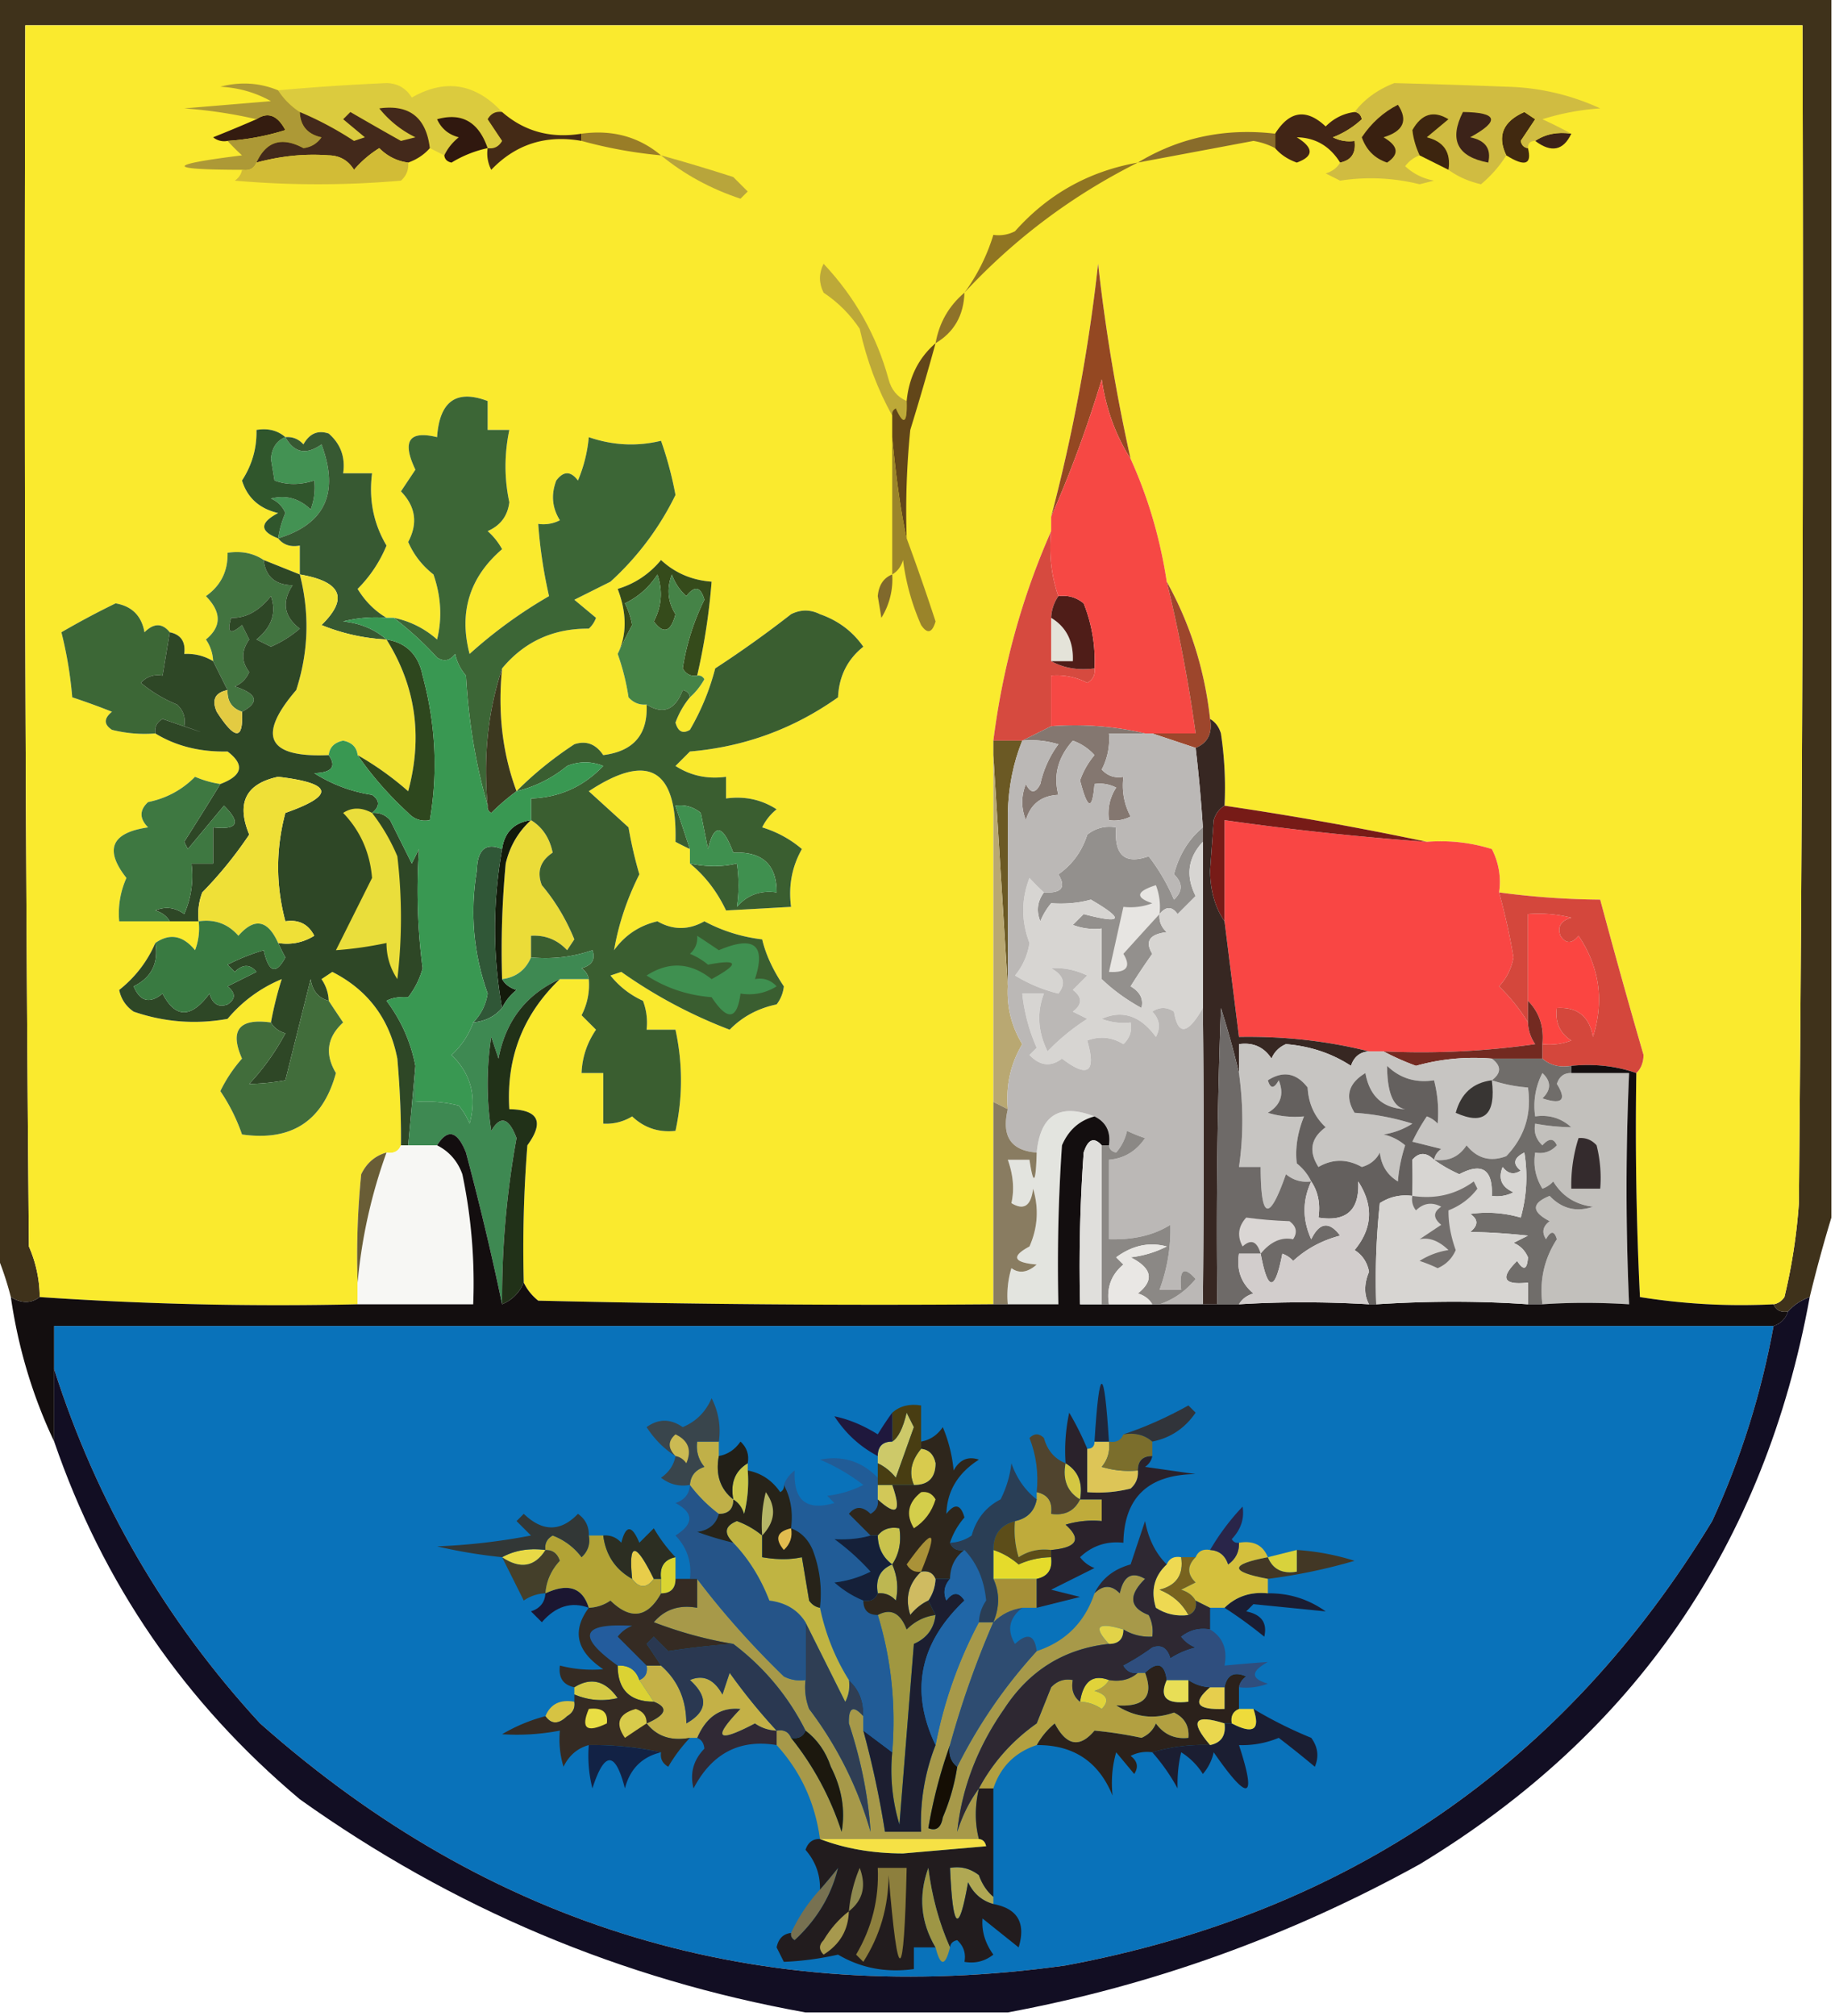 <svg xmlns="http://www.w3.org/2000/svg" width="254" height="279" style="shape-rendering:geometricPrecision;text-rendering:geometricPrecision;image-rendering:optimizeQuality;fill-rule:evenodd;clip-rule:evenodd"><path style="opacity:1" fill="#3f321b" d="M-.5-.5h254v169a197.592 197.592 0 0 0-3 11c-1.21.432-2.21 1.099-3 2-.992.172-1.658-.162-2-1 .617-.111 1.117-.444 1.5-1a78.39 78.39 0 0 0 2-13c.5-54.332.667-108.666.5-163H3.5c-.167 56.334 0 112.668.5 169a17.759 17.759 0 0 1 1.5 7c-1.202.905-2.536.905-4 0a43.821 43.821 0 0 0-2-6V-.5z"/><path style="opacity:1" fill="#faea2e" d="M245.5 180.5a88.665 88.665 0 0 1-18.5-1 481.165 481.165 0 0 1-.5-31c.639-.597.972-1.43 1-2.5a1058.927 1058.927 0 0 1-6-21.5c-4.693-.04-9.359-.373-14-1a9.86 9.86 0 0 0-1-6 23.832 23.832 0 0 0-9-1 457.945 457.945 0 0 0-28-5 50.464 50.464 0 0 0-.5-10c-.278-.916-.778-1.582-1.5-2-.756-6.833-2.756-13.167-6-19-.909-5.987-2.576-11.653-5-17a250.298 250.298 0 0 1-4.5-27 241.051 241.051 0 0 1-6.5 35v2c-4.044 9.165-6.711 18.832-8 29v78c-21.003.167-42.003 0-63-.5-.88-.708-1.547-1.542-2-2.5-.166-6.342 0-12.675.5-19 2.37-3.261 1.536-4.928-2.5-5-.444-7.107 1.889-13.107 7-18h4a9.107 9.107 0 0 1-1 5l2 2c-1.247 1.823-1.914 3.823-2 6h3v7a6.845 6.845 0 0 0 4-1c1.673 1.586 3.673 2.253 6 2 1.013-4.64 1.013-9.307 0-14h-4a8.435 8.435 0 0 0-.5-4 12.135 12.135 0 0 1-4.5-3.5l1.5-.5a67.595 67.595 0 0 0 15 8c1.753-1.796 3.92-2.962 6.5-3.5a4.933 4.933 0 0 0 1-2.5c-1.516-2.259-2.516-4.426-3-6.5a22.411 22.411 0 0 1-8-2.5c-2.183 1.232-4.35 1.232-6.5 0-2.5.583-4.5 1.916-6 4 .61-3.575 1.777-7.075 3.5-10.5a56.696 56.696 0 0 1-1.5-6.5l-5.5-5c8.254-5.445 12.254-3.112 12 7 .683.363 1.35.696 2 1v2c2.092 1.711 3.759 3.877 5 6.5 3.005-.161 6.005-.328 9-.5-.384-2.896.116-5.562 1.5-8a15.265 15.265 0 0 0-5.5-3 7.248 7.248 0 0 1 2-2.5c-2.094-1.352-4.427-1.852-7-1.5v-3c-2.573.352-4.906-.148-7-1.5l2-2c7.528-.637 14.362-3.137 20.5-7.5.133-2.914 1.3-5.247 3.5-7-1.476-2.118-3.476-3.618-6-4.5-1.333-.667-2.667-.667-4 0A150.725 150.725 0 0 1 99 92.5a33.29 33.29 0 0 1-3.5 8.5c-.984.591-1.65.257-2-1a11.81 11.81 0 0 1 2-3.5c.767-.672 1.434-1.505 2-2.5-.228-.399-.562-.565-1-.5a87.884 87.884 0 0 0 2-13c-2.74-.207-5.073-1.207-7-3-1.626 1.952-3.626 3.286-6 4 1.282 3.377 1.282 6.377 0 9a31.956 31.956 0 0 1 1.5 6c.67.752 1.504 1.086 2.5 1 .201 4.137-1.799 6.47-6 7-1.032-1.54-2.365-2.04-4-1.5-2.99 1.965-5.657 4.132-8 6.5-1.95-5.235-2.617-10.902-2-17 3.085-3.708 7.085-5.541 12-5.5.457-.414.79-.914 1-1.5l-3-2.5 5-2.5a39.781 39.781 0 0 0 9-12 50.125 50.125 0 0 0-2-7.5c-3.338.813-6.672.646-10-.5a20.088 20.088 0 0 1-1.5 6c-1-1.333-2-1.333-3 0-.743 1.94-.576 3.774.5 5.5a4.932 4.932 0 0 1-3 .5c.258 3.457.758 6.79 1.5 10a64.741 64.741 0 0 0-11 8c-1.509-5.787-.009-10.62 4.5-14.5a9.265 9.265 0 0 0-2-2.5c1.772-.77 2.772-2.103 3-4-.704-3.278-.704-6.61 0-10h-3v-4c-4.328-1.645-6.661.022-7 5-3.891-.958-4.891.542-3 4.5l-2 3c2.034 2.099 2.368 4.432 1 7 .77 1.775 1.937 3.275 3.5 4.5 1.057 3.049 1.224 6.049.5 9a12.802 12.802 0 0 0-6-3h-1c-1.618-.951-2.951-2.284-4-4a18.338 18.338 0 0 0 4-6c-1.801-3.035-2.468-6.369-2-10h-4c.322-2.222-.345-4.056-2-5.5-1.496-.507-2.663-.007-3.5 1.5-.67-.752-1.504-1.086-2.5-1-1.068-.934-2.401-1.268-4-1 .06 2.521-.606 4.854-2 7 .74 2.394 2.407 3.894 5 4.5-2.57 1.35-2.57 2.516 0 3.5.709.904 1.709 1.237 3 1v4l-5-2c-1.419-.951-3.085-1.284-5-1 .059 2.549-.941 4.549-3 6 2.18 2.217 2.18 4.217 0 6 .627.917.96 1.917 1 3-1.208-.734-2.541-1.067-4-1 .215-1.679-.452-2.679-2-3-1.042-1.291-2.208-1.291-3.5 0-.406-2.28-1.74-3.613-4-4a114.481 114.481 0 0 0-7.5 4 55.683 55.683 0 0 1 1.5 9 99.82 99.82 0 0 1 5.5 2c-1.14.925-1.14 1.759 0 2.5 1.973.495 3.973.662 6 .5 2.855 1.75 6.189 2.583 10 2.5 2.412 1.836 2.078 3.336-1 4.5a14.102 14.102 0 0 1-3.5-1c-1.807 1.82-3.973 2.987-6.5 3.5-1.211 1.113-1.211 2.28 0 3.5-5.092.737-6.092 3.07-3 7a11.99 11.99 0 0 0-1 6h11a8.435 8.435 0 0 1-.5 4c-1.678-2.053-3.511-2.387-5.5-1-1.107 2.565-2.774 4.732-5 6.5.26 1.261.926 2.261 2 3 4.241 1.457 8.575 1.791 13 1a19.381 19.381 0 0 1 7.5-5.5 49.673 49.673 0 0 0-1.5 6c-4.403-.607-5.736 1.06-4 5a19.933 19.933 0 0 0-3 4.5 25.262 25.262 0 0 1 3 6c6.852.976 11.185-1.857 13-8.5-1.569-2.62-1.236-4.953 1-7a187.991 187.991 0 0 1-2-3 5.577 5.577 0 0 0-1-3l1.5-1c4.926 2.504 7.926 6.504 9 12 .372 4.298.539 8.298.5 12-.342.838-1.008 1.172-2 1-1.574.437-2.741 1.437-3.5 3-.5 4.989-.666 9.989-.5 15v3a484.729 484.729 0 0 1-44-1 17.759 17.759 0 0 0-1.5-7c-.5-56.332-.667-112.666-.5-169h246c.167 54.334 0 108.668-.5 163a78.39 78.39 0 0 1-2 13c-.383.556-.883.889-1.5 1z"/><path style="opacity:1" fill="#dbcb3e" d="M69.5 15.5c-.876-.13-1.543.203-2 1l2 3c-.457.797-1.124 1.13-2 1-1.243-3.628-3.577-4.962-7-4 .59 1.299 1.59 2.132 3 2.5-.88.708-1.547 1.542-2 2.5l-2-1c-.507-4.245-2.84-6.079-7-5.5a14.505 14.505 0 0 0 5 4l-2 .5a507.041 507.041 0 0 1-7-4l-1 1 3 2.5-1.5.5a46.22 46.22 0 0 0-7.5-4 10.174 10.174 0 0 1-3-3c4.868-.444 9.868-.778 15-1 1.53.029 2.696.695 3.5 2 4.624-2.64 8.79-1.974 12.5 2z"/><path style="opacity:1" fill="#341c10" d="M31.5 19.5a2.428 2.428 0 0 1-2-.5 217.163 217.163 0 0 0 6-2.5c1.57-1.06 2.903-.56 4 1.5a34.077 34.077 0 0 1-8 1.5z"/><path style="opacity:1" fill="#442a16" d="M69.5 15.5c3.08 2.692 6.747 3.692 11 3v1c-4.947-.872-9.113.46-12.5 4a4.932 4.932 0 0 1-.5-3c.876.13 1.543-.203 2-1l-2-3c.457-.797 1.124-1.13 2-1z"/><path style="opacity:1" fill="#412516" d="M187.5 15.5c.543.06.876.393 1 1a12.412 12.412 0 0 1-4 2.5c.948.483 1.948.65 3 .5.215 1.679-.452 2.679-2 3-1.43-2.287-3.43-3.453-6-3.5 2.372 1.47 2.372 2.637 0 3.5-1.239-.442-2.239-1.11-3-2v-2c1.996-3.179 4.329-3.512 7-1 1.122-1.13 2.456-1.797 4-2z"/><path style="opacity:1" fill="#30180f" d="M67.5 20.5a16.066 16.066 0 0 0-5 2c-.607-.124-.94-.457-1-1 .453-.958 1.12-1.792 2-2.5-1.41-.368-2.41-1.201-3-2.5 3.423-.962 5.757.372 7 4z"/><path style="opacity:1" fill="#ad9936" d="M38.5 12.5a10.174 10.174 0 0 0 3 3c.074 1.91 1.074 3.078 3 3.5-.608.87-1.441 1.37-2.5 1.5-2.994-1.612-5.16-.945-6.5 2-.342.838-1.008 1.172-2 1-10.585-.015-10.585-.682 0-2a30.943 30.943 0 0 1-2-2 34.077 34.077 0 0 0 8-1.5c-1.097-2.06-2.43-2.56-4-1.5a65.268 65.268 0 0 0-10-1.5l12-1c-2.123-1.194-4.457-1.86-7-2 2.76-.722 5.427-.555 8 .5z"/><path style="opacity:1" fill="#997d27" d="M80.5 19.5v-1c4.25-.581 7.916.419 11 3a63.293 63.293 0 0 1-11-2z"/><path style="opacity:1" fill="#412910" d="M211.5 20.5c.576 2.283-.424 2.617-3 1-1.296-2.685-.463-4.685 2.5-6l1.5 1-2 3c.124.607.457.94 1 1z"/><path style="opacity:1" fill="#3c2217" d="M212.5 19.5c1.419-.951 3.085-1.285 5-1-1.107 2.347-2.774 2.68-5 1z"/><path style="opacity:1" fill="#43291b" d="M59.5 20.5c-.79.901-1.79 1.568-3 2-1.544-.203-2.878-.87-4-2a14.974 14.974 0 0 0-3.5 3c-.804-1.305-1.97-1.971-3.5-2-3.291-.253-6.624.08-10 1 1.34-2.945 3.506-3.612 6.5-2 1.059-.13 1.892-.63 2.5-1.5-1.926-.422-2.926-1.59-3-3.5a46.22 46.22 0 0 1 7.5 4l1.5-.5-3-2.5 1-1a507.041 507.041 0 0 0 7 4l2-.5a14.505 14.505 0 0 1-5-4c4.16-.579 6.493 1.255 7 5.5z"/><path style="opacity:1" fill="#896c2b" d="M176.5 18.5v2a10.022 10.022 0 0 0-3-1c-5.346 1.004-10.68 2.004-16 3 5.741-3.477 12.074-4.81 19-4z"/><path style="opacity:1" fill="#d2bc36" d="M56.5 22.5c.086.996-.248 1.83-1 2.5-7.667.667-15.333.667-23 0 .556-.383.89-.883 1-1.5.992.172 1.658-.162 2-1 3.376-.92 6.709-1.253 10-1 1.53.029 2.696.695 3.5 2a14.974 14.974 0 0 1 3.5-3c1.122 1.13 2.456 1.797 4 2z"/><path style="opacity:1" fill="#d0bc41" d="M217.5 18.5c-1.915-.285-3.581.049-5 1-.667 0-1 .333-1 1-.543-.06-.876-.393-1-1l2-3-1.5-1c-2.963 1.315-3.796 3.315-2.5 6-.921 1.481-2.088 2.814-3.5 4-1.728-.399-3.228-1.066-4.5-2 .363-2.412-.637-3.912-3-4.5l3-2.5c-2.062-1.26-3.728-.76-5 1.5.119 1.145.452 2.311 1 3.5-.789.283-1.456.783-2 1.5 1.123 1.044 2.456 1.71 4 2l-2 .5a27.992 27.992 0 0 0-11-.5l-2-1c.916-.278 1.582-.778 2-1.5 1.548-.321 2.215-1.321 2-3a4.932 4.932 0 0 1-3-.5 12.412 12.412 0 0 0 4-2.5c-.124-.607-.457-.94-1-1 1.356-1.77 3.189-3.103 5.5-4 5.064.128 10.23.295 15.5.5a32.67 32.67 0 0 1 13 3 34.21 34.21 0 0 0-8 1.5 70.915 70.915 0 0 1 4 2z"/><path style="opacity:1" fill="#3d250f" d="m200.5 23.5-4-2c-.548-1.189-.881-2.355-1-3.5 1.272-2.26 2.938-2.76 5-1.5l-3 2.5c2.363.588 3.363 2.088 3 4.5z"/><path style="opacity:1" fill="#3c2319" d="M202.5 15.5c4.822.06 5.155 1.227 1 3.5 2.115.424 2.948 1.591 2.5 3.5-4.282-.807-5.449-3.14-3.5-7z"/><path style="opacity:1" fill="#392010" d="M193.5 14.5c1.435 2.165.769 3.665-2 4.5 2.059 1.186 2.226 2.352.5 3.5-1.714-.576-2.881-1.743-3.5-3.5 1.322-1.976 2.988-3.476 5-4.5z"/><path style="opacity:1" fill="#b8a53b" d="M91.5 21.5c3.289.91 6.622 1.91 10 3l2 2-1 1c-4.146-1.376-7.813-3.376-11-6z"/><path style="opacity:1" fill="#907522" d="M157.5 22.5c-9.073 4.54-17.073 10.54-24 18a26.8 26.8 0 0 0 4-8 4.932 4.932 0 0 0 3-.5c4.567-5.134 10.233-8.3 17-9.5z"/><path style="opacity:1" fill="#bda938" d="M125.5 55.5c.087 3.098-.413 3.432-1.5 1-.399.228-.565.562-.5 1-2.017-3.581-3.517-7.581-4.5-12-1.333-2-3-3.667-5-5-.667-1.333-.667-2.667 0-4 4.362 4.642 7.362 9.975 9 16 .377 1.442 1.21 2.442 2.5 3z"/><path style="opacity:1" fill="#8e7229" d="M133.5 40.5c-.099 3.14-1.432 5.473-4 7 .498-2.826 1.831-5.16 4-7z"/><path style="opacity:1" fill="#944822" d="M156.5 63.5c-2.079-3.266-3.413-6.933-4-11-2.017 6.66-4.35 12.994-7 19a241.051 241.051 0 0 0 6.5-35 250.298 250.298 0 0 0 4.5 27z"/><path style="opacity:1" fill="#439253" d="M39.5 60.5c1.213 2.176 2.88 2.51 5 1 2.501 6.703.501 11.037-6 13 .178-1.195.51-2.362 1-3.5-.405-.945-1.072-1.612-2-2 2.067-.536 3.9-.036 5.5 1.5a8.434 8.434 0 0 0 .5-4c-1.96.638-3.793.638-5.5 0l-.5-3c.14-1.53.806-2.53 2-3z"/><path style="opacity:1" fill="#624619" d="M129.5 47.5a414.197 414.197 0 0 1-3.5 12 112.97 112.97 0 0 0-.5 15c-.773-3.44-1.44-8.107-2-14v-3c-.065-.438.101-.772.5-1 1.087 2.432 1.587 2.098 1.5-1 .319-3.306 1.653-5.973 4-8z"/><path style="opacity:1" fill="#30562c" d="M39.5 60.5c-1.194.47-1.86 1.47-2 3l.5 3c1.707.638 3.54.638 5.5 0a8.434 8.434 0 0 1-.5 4c-1.6-1.536-3.433-2.036-5.5-1.5.928.388 1.595 1.055 2 2a14.076 14.076 0 0 0-1 3.5c-2.57-.984-2.57-2.15 0-3.5-2.593-.606-4.26-2.106-5-4.5 1.394-2.146 2.06-4.479 2-7 1.599-.268 2.932.066 4 1z"/><path style="opacity:1" fill="#375932" d="M53.5 85.5a18.436 18.436 0 0 0-6 .5c2.352.24 4.352 1.073 6 2.5a27.288 27.288 0 0 1-9-2c3.777-3.684 2.777-6.017-3-7v-4c-1.291.237-2.291-.096-3-1 6.501-1.963 8.501-6.297 6-13-2.12 1.51-3.787 1.176-5-1 .996-.086 1.83.248 2.5 1 .837-1.507 2.004-2.007 3.5-1.5 1.655 1.444 2.322 3.278 2 5.5h4c-.468 3.631.199 6.965 2 10a18.338 18.338 0 0 1-4 6c1.049 1.716 2.382 3.049 4 4z"/><path style="opacity:1" fill="#354b1b" d="M96.5 93.5c-.876.13-1.543-.203-2-1a32.617 32.617 0 0 1 3-9.5c-.51-1.826-1.344-1.993-2.5-.5a7.291 7.291 0 0 1-2-3c-.743 1.94-.576 3.774.5 5.5-.649 2.48-1.649 2.814-3 1 1.091-2.064 1.258-4.23.5-6.5-1.11 1.743-2.61 3.076-4.5 4 .487.946.82 1.946 1 3a88.715 88.715 0 0 0-2 4c1.282-2.623 1.282-5.623 0-9 2.374-.714 4.374-2.048 6-4 1.927 1.793 4.26 2.793 7 3a87.884 87.884 0 0 1-2 13z"/><path style="opacity:1" fill="#9a842a" d="M123.5 60.5c.56 5.893 1.227 10.56 2 14a322.675 322.675 0 0 1 4 11.5c-.474 1.608-1.141 1.774-2 .5a31.823 31.823 0 0 1-2.5-9c-.278.916-.778 1.582-1.5 2v-19z"/><path style="opacity:1" fill="#80692c" d="M123.5 79.5a10.1 10.1 0 0 1-1.5 6l-.5-3c.14-1.53.807-2.53 2-3z"/><path style="opacity:1" fill="#3c6736" d="m23.5 87.5-1 6c-1.175-.219-2.175.114-3 1a18.941 18.941 0 0 0 5 3c.886.825 1.219 1.825 1 3 3.786 1.323 2.786.989-3-1-.797.457-1.13 1.124-1 2a18.452 18.452 0 0 1-6-.5c-1.14-.741-1.14-1.575 0-2.5a99.82 99.82 0 0 0-5.5-2 55.683 55.683 0 0 0-1.5-9 114.481 114.481 0 0 1 7.5-4c2.26.387 3.594 1.72 4 4 1.292-1.291 2.458-1.291 3.5 0z"/><path style="opacity:1" fill="#458347" d="M96.5 93.5c.438-.065.772.101 1 .5-.566.995-1.233 1.828-2 2.5-.06-.543-.393-.876-1-1-1.035 2.766-2.701 3.432-5 2-.996.086-1.83-.248-2.5-1a31.956 31.956 0 0 0-1.5-6 88.715 88.715 0 0 1 2-4 10.313 10.313 0 0 0-1-3c1.89-.924 3.39-2.257 4.5-4 .758 2.27.591 4.436-.5 6.5 1.351 1.814 2.351 1.48 3-1-1.076-1.726-1.243-3.56-.5-5.5a7.291 7.291 0 0 0 2 3c1.156-1.493 1.99-1.326 2.5.5a32.617 32.617 0 0 0-3 9.5c.457.797 1.124 1.13 2 1z"/><path style="opacity:1" fill="#e4e3d9" d="M145.5 85.5c2.114 1.284 3.114 3.284 3 6h-3v-6z"/><path style="opacity:1" fill="#f2e434" d="M41.5 79.5c5.777.983 6.777 3.316 3 7a27.288 27.288 0 0 0 9 2c4.038 6.433 5.038 13.433 3 21a42.231 42.231 0 0 0-7-5c-.12-1.086-.787-1.753-2-2-1.213.247-1.88.914-2 2-8.478.378-9.978-2.622-4.5-9 1.71-5.284 1.877-10.617.5-16z"/><path style="opacity:1" fill="#427440" d="M36.5 77.5c.257 2.276 1.59 3.443 4 3.5-1.532 2.33-1.198 4.33 1 6a15.653 15.653 0 0 1-4 2.5l-2-1c2.137-1.736 2.804-3.736 2-6-1.647 2.068-3.48 3.068-5.5 3-.627 2.086-.127 2.419 1.5 1l1 2c-1.107 1.56-1.107 3.06 0 4.5-.405.945-1.072 1.612-2 2 3.142 1.018 3.476 2.185 1 3.5-1.406-.473-2.073-1.473-2-3l-2-4a5.576 5.576 0 0 0-1-3c2.18-1.783 2.18-3.783 0-6 2.059-1.451 3.059-3.451 3-6 1.915-.284 3.581.049 5 1z"/><path style="opacity:1" fill="#d64a3f" d="M145.5 73.5c-.31 3.213.023 6.213 1 9a5.727 5.727 0 0 0-1 3v6c1.765.961 3.765 1.295 6 1 .131.876-.202 1.543-1 2a9.107 9.107 0 0 0-5-1v7l-4 2h-4c1.289-10.168 3.956-19.835 8-29z"/><path style="opacity:1" fill="#4f1d18" d="M146.5 82.5c1.322-.17 2.489.163 3.5 1a21.339 21.339 0 0 1 1.5 9c-2.235.295-4.235-.039-6-1h3c.114-2.716-.886-4.716-3-6a5.727 5.727 0 0 1 1-3z"/><path style="opacity:1" fill="#3c6636" d="M69.5 92.5c-1.956 5.912-2.623 12.245-2 19-1.639-5.611-2.639-11.61-3-18a6.807 6.807 0 0 1-1.5-3c-.718.95-1.55 1.117-2.5.5a45.499 45.499 0 0 0-6-5.5 12.802 12.802 0 0 1 6 3c.724-2.951.557-5.951-.5-9-1.563-1.225-2.73-2.725-3.5-4.5 1.368-2.568 1.034-4.901-1-7l2-3c-1.891-3.958-.891-5.458 3-4.5.339-4.978 2.672-6.645 7-5v4h3c-.704 3.39-.704 6.722 0 10-.228 1.897-1.228 3.23-3 4a9.265 9.265 0 0 1 2 2.5c-4.509 3.88-6.009 8.713-4.5 14.5a64.741 64.741 0 0 1 11-8 66.215 66.215 0 0 1-1.5-10 4.932 4.932 0 0 0 3-.5c-1.076-1.726-1.243-3.56-.5-5.5 1-1.333 2-1.333 3 0a20.088 20.088 0 0 0 1.5-6c3.328 1.146 6.662 1.313 10 .5a50.125 50.125 0 0 1 2 7.5 39.781 39.781 0 0 1-9 12l-5 2.5 3 2.5a3.646 3.646 0 0 1-1 1.5c-4.915-.041-8.915 1.792-12 5.5z"/><path style="opacity:1" fill="#f64844" d="M156.5 63.5c2.424 5.347 4.091 11.013 5 17a208.749 208.749 0 0 1 4 21h-7c-4.134-.985-8.468-1.318-13-1v-7a9.107 9.107 0 0 1 5 1c.798-.457 1.131-1.124 1-2a21.339 21.339 0 0 0-1.5-9c-1.011-.837-2.178-1.17-3.5-1-.977-2.787-1.31-5.787-1-9v-2c2.65-6.006 4.983-12.34 7-19 .587 4.067 1.921 7.734 4 11z"/><path style="opacity:1" fill="#2e4726" d="m36.5 77.5 5 2c1.377 5.383 1.21 10.716-.5 16-5.478 6.378-3.978 9.378 4.5 9 1.102 1.592.435 2.425-2 2.5a20.512 20.512 0 0 0 8 3c1.098.77 1.098 1.603 0 2.5.996-.086 1.83.248 2.5 1l3 6 1-2a83.25 83.25 0 0 0 .5 16.5 11.292 11.292 0 0 1-2 4c-1.238-.077-2.238.089-3 .5 2.036 2.714 3.37 5.714 4 9-.346 3.898-.68 7.565-1 11h-1c.039-3.702-.128-7.702-.5-12-1.074-5.496-4.074-9.496-9-12l-1.5 1c.627.917.96 1.917 1 3-1.431-.381-2.264-1.381-2.5-3l-3.5 14a29.806 29.806 0 0 1-5 .5 32.69 32.69 0 0 0 5-7c-.916-.278-1.583-.778-2-1.5.405-2.15.905-4.15 1.5-6a19.381 19.381 0 0 0-7.5 5.5c-4.425.791-8.759.457-13-1-1.074-.739-1.74-1.739-2-3 2.226-1.768 3.893-3.935 5-6.5.478 2.778-.522 4.778-3 6 .903 2.12 2.237 2.454 4 1 1.783 3.448 3.95 3.448 6.5 0 .423 1.456 1.256 1.956 2.5 1.5 1.14-.741 1.14-1.575 0-2.5l4-2c-.891-1.09-1.891-1.09-3 0l-1-1a29.831 29.831 0 0 1 5-2c.694 3.097 1.694 3.431 3 1a44.043 44.043 0 0 1-1-2c1.788.285 3.455-.048 5-1-.82-1.611-2.154-2.278-4-2-1.333-5-1.333-10 0-15 6.932-2.437 6.598-4.103-1-5-4.478.955-5.811 3.621-4 8a55.764 55.764 0 0 1-6.5 8 8.435 8.435 0 0 0-.5 4h-4c-.418-.722-1.084-1.222-2-1.5 1.399-.595 2.732-.428 4 .5a13.118 13.118 0 0 0 1-7h3v-5c3.407.375 3.907-.625 1.5-3l-5 6-.5-1a556.595 556.595 0 0 0 5-8c3.078-1.164 3.412-2.664 1-4.5-3.811.083-7.145-.75-10-2.5-.13-.876.203-1.543 1-2 5.786 1.989 6.786 2.323 3 1 .219-1.175-.114-2.175-1-3a18.941 18.941 0 0 1-5-3c.825-.886 1.825-1.219 3-1l1-6c1.548.321 2.215 1.321 2 3 1.459-.067 2.792.266 4 1l2 4c-1.725.343-2.225 1.343-1.5 3 2.54 3.949 3.706 3.949 3.5 0 2.476-1.315 2.142-2.482-1-3.5.928-.388 1.595-1.055 2-2-1.107-1.44-1.107-2.94 0-4.5l-1-2c-1.627 1.419-2.127 1.086-1.5-1 2.02.068 3.853-.932 5.5-3 .804 2.264.137 4.264-2 6l2 1a15.653 15.653 0 0 0 4-2.5c-2.198-1.67-2.532-3.67-1-6-2.41-.057-3.743-1.224-4-3.5z"/><path style="opacity:1" fill="#3c381f" d="M69.5 92.5c-.617 6.098.05 11.765 2 17a30.217 30.217 0 0 0-3.5 3c-.399-.228-.565-.562-.5-1-.623-6.755.044-13.088 2-19z"/><path style="opacity:1" fill="#e3cb42" d="M31.5 95.5c-.073 1.527.594 2.527 2 3 .206 3.949-.96 3.949-3.5 0-.725-1.657-.225-2.657 1.5-3z"/><path style="opacity:1" fill="#9d462c" d="M161.5 80.5c3.244 5.833 5.244 12.167 6 19 .343 1.983-.324 3.317-2 4l-6-2h6a208.749 208.749 0 0 0-4-21z"/><path style="opacity:1" fill="#efe037" d="M38.5 130.5c-1.444-3.213-3.277-3.547-5.5-1-1.444-1.655-3.278-2.322-5.5-2a8.435 8.435 0 0 1 .5-4 55.764 55.764 0 0 0 6.5-8c-1.811-4.379-.478-7.045 4-8 7.598.897 7.932 2.563 1 5-1.333 5-1.333 10 0 15 1.846-.278 3.18.389 4 2-1.545.952-3.212 1.285-5 1z"/><path style="opacity:1" fill="#847770" d="M145.5 100.5c4.532-.318 8.866.015 13 1h-5a9.108 9.108 0 0 1-1 5c.825.886 1.825 1.219 3 1-.239 1.967.094 3.801 1 5.5a4.934 4.934 0 0 1-3 .5c-.214-1.644.12-3.144 1-4.5a4.934 4.934 0 0 0-3-.5c-.293 3.721-.959 3.555-2-.5a11.068 11.068 0 0 1 2-3.5 7.293 7.293 0 0 0-3-2c-2.052 2.293-2.719 4.793-2 7.5-2.348.11-3.848 1.277-4.5 3.5-.667-1.667-.667-3.333 0-5 .667 1.333 1.333 1.333 2 0a14.444 14.444 0 0 1 2.5-5.5 12.93 12.93 0 0 0-5-.5l4-2z"/><path style="opacity:1" fill="#2e471e" d="M53.5 88.5c2.753.454 4.42 2.121 5 5 1.811 6.706 2.145 13.373 1 20-1.175.219-2.175-.114-3-1-2.693-2.474-5.026-5.141-7-8a42.231 42.231 0 0 1 7 5c2.038-7.567 1.038-14.567-3-21z"/><path style="opacity:1" fill="#ebdc38" d="M73.5 113.5c1.585.974 2.585 2.474 3 4.5-1.711 1.133-2.211 2.633-1.5 4.5 1.86 2.208 3.36 4.708 4.5 7.5l-1 1.5c-1.35-1.45-3.016-2.117-5-2v3c-.762 1.762-2.096 2.762-4 3-.166-5.344 0-10.677.5-16 .564-2.387 1.73-4.387 3.5-6z"/><path style="opacity:1" fill="#93908d" d="M166.5 114.5v2c-2.074 2.215-2.407 4.715-1 7.5l-2.5 2.5c-.77-1.098-1.603-1.098-2.5 0-.086.996.248 1.829 1 2.5-2.386.284-3.052 1.284-2 3a92.012 92.012 0 0 0-3 4.5c1.311.758 1.811 1.758 1.5 3-2.125-1.176-3.959-2.509-5.5-4v-7a8.43 8.43 0 0 1-4-.5l1.5-1.5c5.389 1.414 5.722.748 1-2-1.704.474-3.538.641-5.5.5a9.454 9.454 0 0 0-1.5 2.5c-.579-1.428-.412-2.762.5-4 2.442.146 3.109-.687 2-2.5 1.932-1.352 3.266-3.185 4-5.5 1.189-.929 2.522-1.262 4-1-.309 3.843 1.191 5.176 4.5 4a26.852 26.852 0 0 1 3.5 6c1.231-1.151 1.231-2.317 0-3.5.706-2.714 2.039-4.881 4-6.5z"/><path style="opacity:1" fill="#f94644" d="M197.5 116.5c3.079-.24 6.079.093 9 1a9.86 9.86 0 0 1 1 6 88.25 88.25 0 0 1 2 9c-.29 1.544-.956 2.877-2 4 1.593 1.554 2.926 3.221 4 5a5.576 5.576 0 0 0 1 3 111.148 111.148 0 0 1-21 1h-2c-5.774-1.446-11.774-2.112-18-2l-2-16v-14a399.207 399.207 0 0 0 28 3z"/><path style="opacity:1" fill="#eade3b" d="M51.5 112.5a26.512 26.512 0 0 1 3.5 6 72.496 72.496 0 0 1 0 17c-1.009-1.525-1.509-3.192-1.5-5a51.56 51.56 0 0 1-7 1l5-10c-.288-3.514-1.62-6.514-4-9 1.2-.792 2.533-.792 4 0z"/><path style="opacity:1" fill="#771b17" d="M169.5 111.5a457.945 457.945 0 0 1 28 5 399.207 399.207 0 0 1-28-3v14c-1.305-1.897-1.971-4.231-2-7l.5-7c.278-.916.778-1.582 1.5-2z"/><path style="opacity:1" fill="#3a5e30" d="M95.5 119.5c2.307.486 4.473.486 6.5 0 .305 2.057.305 4.057 0 6 1.444-1.655 3.278-2.322 5.5-2 .011-3.852-1.989-5.685-6-5.5-1.469-3.93-2.636-4.097-3.5-.5l-1-5c-1.011-.837-2.178-1.17-3.5-1l2 6a44.147 44.147 0 0 1-2-1c.254-10.112-3.746-12.445-12-7l5.5 5a56.696 56.696 0 0 0 1.5 6.5c-1.723 3.425-2.89 6.925-3.5 10.5 1.5-2.084 3.5-3.417 6-4 2.15 1.232 4.317 1.232 6.5 0a22.411 22.411 0 0 0 8 2.5c.484 2.074 1.484 4.241 3 6.5a4.933 4.933 0 0 1-1 2.5c-2.58.538-4.747 1.704-6.5 3.5a67.595 67.595 0 0 1-15-8l-1.5.5a12.135 12.135 0 0 0 4.5 3.5 8.435 8.435 0 0 1 .5 4h4c1.013 4.693 1.013 9.36 0 14-2.327.253-4.327-.414-6-2a6.845 6.845 0 0 1-4 1v-7h-3c.086-2.177.753-4.177 2-6l-2-2a9.107 9.107 0 0 0 1-5c-.11-.617-.444-1.117-1-1.5 1.456-.423 1.956-1.256 1.5-2.5-2.72.944-5.552 1.277-8.5 1v-3c1.984-.117 3.65.55 5 2l1-1.5c-1.14-2.792-2.64-5.292-4.5-7.5-.711-1.867-.211-3.367 1.5-4.5-.415-2.026-1.415-3.526-3-4.5v-3c3.938-.135 7.272-1.635 10-4.5-1.667-.667-3.333-.667-5 0a17.339 17.339 0 0 1-7 3.5c2.343-2.368 5.01-4.535 8-6.5 1.635-.54 2.968-.04 4 1.5 4.201-.53 6.201-2.863 6-7 2.299 1.432 3.965.766 5-2 .607.124.94.457 1 1a11.81 11.81 0 0 0-2 3.5c.35 1.257 1.016 1.591 2 1a33.29 33.29 0 0 0 3.5-8.5 150.725 150.725 0 0 0 10.5-7.5c1.333-.667 2.667-.667 4 0 2.524.882 4.524 2.382 6 4.5-2.2 1.753-3.367 4.086-3.5 7-6.138 4.363-12.972 6.863-20.5 7.5l-2 2c2.094 1.352 4.427 1.852 7 1.5v3c2.573-.352 4.906.148 7 1.5a7.248 7.248 0 0 0-2 2.5c2.067.634 3.9 1.634 5.5 3-1.384 2.438-1.884 5.104-1.5 8-2.995.172-5.995.339-9 .5-1.241-2.623-2.908-4.789-5-6.5z"/><path style="opacity:1" fill="#3f904f" d="M95.5 119.5v-2l-2-6c1.322-.17 2.489.163 3.5 1l1 5c.864-3.597 2.031-3.43 3.5.5 4.011-.185 6.011 1.648 6 5.5-2.222-.322-4.056.345-5.5 2 .305-1.943.305-3.943 0-6-2.027.486-4.193.486-6.5 0z"/><path style="opacity:1" fill="#3e7841" d="M30.5 108.5a556.595 556.595 0 0 1-5 8l.5 1 5-6c2.407 2.375 1.907 3.375-1.5 3v5h-3a13.118 13.118 0 0 1-1 7c-1.268-.928-2.601-1.095-4-.5.916.278 1.582.778 2 1.5h-7a11.99 11.99 0 0 1 1-6c-3.092-3.93-2.092-6.263 3-7-1.211-1.22-1.211-2.387 0-3.5 2.527-.513 4.693-1.68 6.5-3.5 1.139.489 2.305.822 3.5 1z"/><path style="opacity:1" fill="#131a0b" d="M73.5 113.5c-1.77 1.613-2.936 3.613-3.5 6a128.43 128.43 0 0 0-.5 16c.418.722 1.084 1.222 2 1.5-.88.708-1.547 1.542-2 2.5-1.311-7.235-1.311-14.568 0-22 .333-2.333 1.667-3.667 4-4z"/><path style="opacity:1" fill="#305737" d="M69.5 117.5c-1.311 7.432-1.311 14.765 0 22-1.014 1.174-2.347 1.84-4 2 1.082-1.094 1.748-2.427 2-4-1.967-5.513-2.467-11.18-1.5-17 .076-2.947 1.242-3.947 3.5-3z"/><path style="opacity:1" fill="#fb4541" d="M213.5 144.5c.241-2.398-.426-4.398-2-6v-12a18.453 18.453 0 0 1 6 .5c-1.456.423-1.956 1.256-1.5 2.5.741 1.141 1.575 1.141 2.5 0 2.906 4.323 3.573 8.989 2 14-.504-2.842-2.171-4.175-5-4-.273 1.951.393 3.451 2 4.5a8.43 8.43 0 0 1-4 .5z"/><path style="opacity:1" fill="#6b5924" d="M137.5 102.5h4c-1.243 3.069-1.909 6.402-2 10 .002 8.004.002 16.004 0 24l-2-32v-2z"/><path style="opacity:1" fill="#397a41" d="M27.5 127.5c2.222-.322 4.056.345 5.5 2 2.223-2.547 4.056-2.213 5.5 1 .304.65.637 1.317 1 2-1.306 2.431-2.306 2.097-3-1a29.831 29.831 0 0 0-5 2l1 1c1.109-1.09 2.109-1.09 3 0l-4 2c1.14.925 1.14 1.759 0 2.5-1.244.456-2.077-.044-2.5-1.5-2.55 3.448-4.717 3.448-6.5 0-1.763 1.454-3.097 1.12-4-1 2.478-1.222 3.478-3.222 3-6 1.989-1.387 3.822-1.053 5.5 1a8.435 8.435 0 0 0 .5-4z"/><path style="opacity:1" fill="#3f9050" d="M96.5 129.5c.982.641 1.982 1.307 3 2 4.889-2.079 6.556-.746 5 4 1.175-.219 2.175.114 3 1-1.545.952-3.212 1.285-5 1-.474 3.657-1.807 3.824-4 .5-3.29-.253-6.29-1.253-9-3 3.084-1.984 6.084-1.818 9 .5 3.928-2.143 3.762-2.81-.5-2a9.457 9.457 0 0 0-2.5-1.5c.752-.671 1.086-1.504 1-2.5z"/><path style="opacity:1" fill="#372722" d="M167.5 99.5c.722.418 1.222 1.084 1.5 2 .498 3.317.665 6.65.5 10-.722.418-1.222 1.084-1.5 2l-.5 7c.029 2.769.695 5.103 2 7l2 16c6.226-.112 12.226.554 18 2-1.25.077-2.083.744-2.5 2-2.657-1.73-5.657-2.73-9-3-.945.405-1.612 1.072-2 2-1.049-1.607-2.549-2.273-4.5-2v4a128.384 128.384 0 0 0-2.5-9 840.27 840.27 0 0 0-.5 41h-2c.141-14.141.141-27.807 0-41v-25a209.915 209.915 0 0 0-1-11c1.676-.683 2.343-2.017 2-4z"/><path style="opacity:1" fill="#b9a872" d="m137.5 104.5 2 32c-.158 2.861.508 5.528 2 8-1.625 2.735-2.292 5.735-2 9l-2-1v-48z"/><path style="opacity:1" fill="#399852" d="M53.5 85.5h1a45.499 45.499 0 0 1 6 5.5c.95.617 1.782.45 2.5-.5a6.807 6.807 0 0 0 1.5 3c.361 6.39 1.361 12.389 3 18-.065.438.101.772.5 1a30.217 30.217 0 0 1 3.5-3 17.339 17.339 0 0 0 7-3.5c1.667-.667 3.333-.667 5 0-2.728 2.865-6.062 4.365-10 4.5v3c-2.333.333-3.667 1.667-4 4-2.258-.947-3.424.053-3.5 3-.967 5.82-.467 11.487 1.5 17-.252 1.573-.918 2.906-2 4a11.115 11.115 0 0 1-3 4.5c2.69 2.601 3.523 5.768 2.5 9.5a9.465 9.465 0 0 0-1.5-2.5 18.452 18.452 0 0 0-6-.5v-5c-.63-3.286-1.964-6.286-4-9 .762-.411 1.762-.577 3-.5a11.292 11.292 0 0 0 2-4 83.25 83.25 0 0 1-.5-16.5l-1 2-3-6c-.67-.752-1.504-1.086-2.5-1 1.098-.897 1.098-1.73 0-2.5a20.512 20.512 0 0 1-8-3c2.435-.075 3.102-.908 2-2.5.12-1.086.787-1.753 2-2 1.213.247 1.88.914 2 2 1.974 2.859 4.307 5.526 7 8 .825.886 1.825 1.219 3 1 1.145-6.627.811-13.294-1-20-.58-2.879-2.247-4.546-5-5-1.648-1.427-3.648-2.26-6-2.5a18.436 18.436 0 0 1 6-.5z"/><path style="opacity:1" fill="#d7d5d2" d="M166.5 116.5v23c-2.11 3.686-3.443 3.853-4 .5-1-.667-2-.667-3 0 1.017 1.049 1.184 2.216.5 3.5-2.147-2.943-4.647-3.776-7.5-2.5a8.43 8.43 0 0 0 4 .5c.219 1.175-.114 2.175-1 3-1.598-.985-3.265-1.151-5-.5 1.261 4.411.094 5.244-3.5 2.5-1.548 1.184-3.048 1.017-4.5-.5l1-1a24.957 24.957 0 0 1-2-7.5h3c-1.002 2.61-.835 5.276.5 8a29.851 29.851 0 0 1 5.5-4.5l-2-1c1.333-1 1.333-2 0-3l2-2c-1.665-.788-3.331-1.122-5-1 1.76.965 2.094 2.132 1 3.5a20.992 20.992 0 0 1-6-2.5 9.201 9.201 0 0 0 2-4.5c-1.149-3.022-1.149-6.022 0-9a31.147 31.147 0 0 0 2 2c-.912 1.238-1.079 2.572-.5 4a9.454 9.454 0 0 1 1.5-2.5c1.962.141 3.796-.026 5.5-.5 4.722 2.748 4.389 3.414-1 2l-1.5 1.5a8.43 8.43 0 0 0 4 .5v7c1.541 1.491 3.375 2.824 5.5 4 .311-1.242-.189-2.242-1.5-3a92.012 92.012 0 0 1 3-4.5c-1.052-1.716-.386-2.716 2-3-.752-.671-1.086-1.504-1-2.5.897-1.098 1.73-1.098 2.5 0l2.5-2.5c-1.407-2.785-1.074-5.285 1-7.5z"/><path style="opacity:1" fill="#e7e5e2" d="M160.5 126.5a837.217 837.217 0 0 0-5 5.5c1.109 1.813.442 2.646-2 2.5l2-9a8.43 8.43 0 0 0 4-.5c-2.401-.805-2.234-1.638.5-2.5a8.43 8.43 0 0 1 .5 4z"/><path style="opacity:1" fill="#d4473c" d="M207.5 123.5c4.641.627 9.307.96 14 1a1058.927 1058.927 0 0 0 6 21.5c-.028 1.07-.361 1.903-1 2.5-2.787-.977-5.787-1.31-9-1-1.599.268-2.932-.066-4-1v-2a8.43 8.43 0 0 0 4-.5c-1.607-1.049-2.273-2.549-2-4.5 2.829-.175 4.496 1.158 5 4 1.573-5.011.906-9.677-2-14-.925 1.141-1.759 1.141-2.5 0-.456-1.244.044-2.077 1.5-2.5a18.453 18.453 0 0 0-6-.5v15c-1.074-1.779-2.407-3.446-4-5 1.044-1.123 1.71-2.456 2-4a88.25 88.25 0 0 0-2-9z"/><path style="opacity:1" fill="#732a21" d="M211.5 138.5c1.574 1.602 2.241 3.602 2 6v2h-7c-3.606-.289-7.106.044-10.5 1a36.354 36.354 0 0 1-4.5-2c7.032.33 14.032-.003 21-1a5.576 5.576 0 0 1-1-3v-3z"/><path style="opacity:1" fill="#416d3b" d="M45.5 138.5c.64.982 1.307 1.982 2 3-2.236 2.047-2.569 4.38-1 7-1.815 6.643-6.148 9.476-13 8.5a25.262 25.262 0 0 0-3-6 19.933 19.933 0 0 1 3-4.5c-1.736-3.94-.403-5.607 4-5 .417.722 1.084 1.222 2 1.5a32.69 32.69 0 0 1-5 7 29.806 29.806 0 0 0 5-.5l3.5-14c.236 1.619 1.069 2.619 2.5 3z"/><path style="opacity:1" fill="#3e8952" d="M81.5 135.5h-4c-4.68 2.12-7.514 5.787-8.5 11l-1-3a42.498 42.498 0 0 0 0 13c1.264-2.174 2.43-1.84 3.5 1a123.694 123.694 0 0 0-2 23 391.527 391.527 0 0 0-5-21c-1.2-3.01-2.533-3.343-4-1h-4c.32-3.435.654-7.102 1-11v5a18.452 18.452 0 0 1 6 .5 9.465 9.465 0 0 1 1.5 2.5c1.023-3.732.19-6.899-2.5-9.5a11.115 11.115 0 0 0 3-4.5c1.653-.16 2.986-.826 4-2 .453-.958 1.12-1.792 2-2.5-.916-.278-1.582-.778-2-1.5 1.904-.238 3.238-1.238 4-3 2.948.277 5.78-.056 8.5-1 .456 1.244-.044 2.077-1.5 2.5.556.383.89.883 1 1.5z"/><path style="opacity:1" fill="#213118" d="M77.5 135.5c-5.111 4.893-7.444 10.893-7 18 4.036.072 4.87 1.739 2.5 5-.5 6.325-.666 12.658-.5 19-.6 1.4-1.6 2.4-3 3-.05-7.731.617-15.398 2-23-1.07-2.84-2.236-3.174-3.5-1a42.498 42.498 0 0 1 0-13l1 3c.986-5.213 3.82-8.88 8.5-11z"/><path style="opacity:1" fill="#e3e4df" d="M151.5 154.5c-2.093.558-3.593 1.891-4.5 4a242.43 242.43 0 0 0-.5 22h-7a12.93 12.93 0 0 1 .5-5c1.073.78 2.24.613 3.5-.5-3.242-.283-3.576-1.117-1-2.5 1.152-2.606 1.318-5.273.5-8-.284 2.386-1.284 3.052-3 2 .423-1.887.256-3.887-.5-6h3c.545 3.672.878 3.338 1-1 .501-5.197 3.168-6.864 8-5z"/><path style="opacity:1" fill="#c7c5c2" d="M189.5 145.5h2a36.354 36.354 0 0 0 4.5 2c3.394-.956 6.894-1.289 10.5-1 1.333 1 1.333 2 0 3a20.69 20.69 0 0 0 5 1c.529 3.692-.471 6.858-3 9.5-2.201.825-4.034.325-5.5-1.5-1.049 1.607-2.549 2.273-4.5 2 .111-.617.444-1.117 1-1.5l-4-1a26.585 26.585 0 0 1 2-3.5 3.647 3.647 0 0 1 1.5 1 17.65 17.65 0 0 0-.5-6c-2.544.396-4.711-.271-6.5-2 .019 3.729.852 5.729 2.5 6-3.095-.126-4.928-1.793-5.5-5-2.369 1.427-2.869 3.261-1.5 5.5 2.726.182 5.393.682 8 1.5a10.258 10.258 0 0 1-4 1.5 6.802 6.802 0 0 1 3 1.5c-.557 1.735-.89 3.402-1 5-1.471-.881-2.304-2.214-2.5-4-.519 1.016-1.353 1.682-2.5 2-2.038-1.134-4.038-1.134-6 0-1.393-2.174-1.06-4.007 1-5.5-1.546-1.44-2.379-3.273-2.5-5.5-1.555-2.015-3.389-2.348-5.5-1 .346 1.196.846 1.196 1.5 0 .783 1.933.283 3.433-1.5 4.5a12.93 12.93 0 0 0 5 .5c-.909 2.261-1.242 4.428-1 6.5.881.708 1.547 1.542 2 2.5-1.322.17-2.489-.163-3.5-1-2.324 6.647-3.491 6.314-3.5-1h-3c.613-4.188.613-8.521 0-13v-4c1.951-.273 3.451.393 4.5 2 .388-.928 1.055-1.595 2-2 3.343.27 6.343 1.27 9 3 .417-1.256 1.25-1.923 2.5-2z"/><path style="opacity:1" fill="#383533" d="M206.5 149.5c.592 4.777-1.075 6.277-5 4.5.724-2.67 2.391-4.17 5-4.5z"/><path style="opacity:1" fill="#c2c0bc" d="M217.5 148.5h8a362.51 362.51 0 0 0 0 32c-4.18-.262-8.18-.262-12 0-.427-3.288.24-6.288 2-9-.346-1.196-.846-1.196-1.5 0-.617-.949-.451-1.782.5-2.5-2.528-1.316-2.528-2.483 0-3.5 1.693 1.779 3.693 2.279 6 1.5-2.425-.293-4.258-1.459-5.5-3.5a3.647 3.647 0 0 1-1.5 1c-.952-1.545-1.285-3.212-1-5 1.175.219 2.175-.114 3-1-.438-1.006-1.104-1.006-2 0-.886-.825-1.219-1.825-1-3 1.726.315 3.393.481 5 .5-1.405-1.269-3.071-1.769-5-1.5a9.86 9.86 0 0 1 1-6c1.231 1.151 1.231 2.317 0 3.5 2.732.905 3.399.238 2-2 .336-1.03 1.003-1.53 2-1.5z"/><path style="opacity:1" fill="#f7f7f4" d="M55.5 158.5h5c1.673.843 2.84 2.176 3.5 4a73.614 73.614 0 0 1 1.5 18h-16v-3a72.179 72.179 0 0 1 4-18c.992.172 1.658-.162 2-1z"/><path style="opacity:1" fill="#bbb8b6" d="M158.5 101.5h1l6 2c.436 3.724.769 7.391 1 11-1.961 1.619-3.294 3.786-4 6.5 1.231 1.183 1.231 2.349 0 3.5a26.852 26.852 0 0 0-3.5-6c-3.309 1.176-4.809-.157-4.5-4-1.478-.262-2.811.071-4 1-.734 2.315-2.068 4.148-4 5.5 1.109 1.813.442 2.646-2 2.5a31.147 31.147 0 0 1-2-2c-1.149 2.978-1.149 5.978 0 9a9.201 9.201 0 0 1-2 4.5 20.992 20.992 0 0 0 6 2.5c1.094-1.368.76-2.535-1-3.5 1.669-.122 3.335.212 5 1l-2 2c1.333 1 1.333 2 0 3l2 1a29.851 29.851 0 0 0-5.5 4.5c-1.335-2.724-1.502-5.39-.5-8h-3a24.957 24.957 0 0 0 2 7.5l-1 1c1.452 1.517 2.952 1.684 4.5.5 3.594 2.744 4.761 1.911 3.5-2.5 1.735-.651 3.402-.485 5 .5.886-.825 1.219-1.825 1-3a8.43 8.43 0 0 1-4-.5c2.853-1.276 5.353-.443 7.5 2.5.684-1.284.517-2.451-.5-3.5 1-.667 2-.667 3 0 .557 3.353 1.89 3.186 4-.5.141 13.193.141 26.859 0 41h-6c1.947-.65 3.613-1.817 5-3.5-1.631-1.836-2.298-1.336-2 1.5h-3a24.073 24.073 0 0 0 1.5-9c-2.257 1.434-5.09 2.101-8.5 2v-11c2.106-.179 3.772-1.179 5-3a20.79 20.79 0 0 1-2.5-1 6.802 6.802 0 0 1-1.5 3c-.607-.124-.94-.457-1-1 .271-1.88-.396-3.213-2-4-4.832-1.864-7.499-.197-8 5-3.568-.259-4.901-2.259-4-6-.292-3.265.375-6.265 2-9-1.492-2.472-2.158-5.139-2-8 .002-7.996.002-15.996 0-24 .091-3.598.757-6.931 2-10a12.93 12.93 0 0 1 5 .5 14.444 14.444 0 0 0-2.5 5.5c-.667 1.333-1.333 1.333-2 0-.667 1.667-.667 3.333 0 5 .652-2.223 2.152-3.39 4.5-3.5-.719-2.707-.052-5.207 2-7.5a7.293 7.293 0 0 1 3 2 11.068 11.068 0 0 0-2 3.5c1.041 4.055 1.707 4.221 2 .5a4.934 4.934 0 0 1 3 .5c-.88 1.356-1.214 2.856-1 4.5a4.934 4.934 0 0 0 3-.5c-.906-1.699-1.239-3.533-1-5.5-1.175.219-2.175-.114-3-1a9.108 9.108 0 0 0 1-5h5z"/><path style="opacity:1" fill="#897c61" d="m137.5 152.5 2 1c-.901 3.741.432 5.741 4 6-.122 4.338-.455 4.672-1 1h-3c.756 2.113.923 4.113.5 6 1.716 1.052 2.716.386 3-2 .818 2.727.652 5.394-.5 8-2.576 1.383-2.242 2.217 1 2.5-1.26 1.113-2.427 1.28-3.5.5a12.93 12.93 0 0 0-.5 5h-2v-28z"/><path style="opacity:1" fill="#695d36" d="M53.5 159.5a72.179 72.179 0 0 0-4 18c-.166-5.011 0-10.011.5-15 .759-1.563 1.926-2.563 3.5-3z"/><path style="opacity:1" fill="#6e6a68" d="M171.5 148.5c.613 4.479.613 8.812 0 13h3c.009 7.314 1.176 7.647 3.5 1 1.011.837 2.178 1.17 3.5 1-1.229 2.635-1.229 5.301 0 8 1.154-2.356 2.487-2.523 4-.5-2.508.654-4.674 1.821-6.5 3.5a3.647 3.647 0 0 0-1.5-1c-1.014 5.288-2.014 5.288-3 0h-3c-.359 2.266.308 4.099 2 5.5-.916.278-1.582.778-2 1.5h-3a840.27 840.27 0 0 1 .5-41 128.384 128.384 0 0 1 2.5 9z"/><path style="opacity:1" fill="#64605e" d="M198.5 160.5c-1.075-1.062-2.075-1.062-3 0a99.218 99.218 0 0 1 0 5c-1.644-.214-3.144.12-4.5 1a98.432 98.432 0 0 0-.5 14h-1c-.703-1.307-.703-2.807 0-4.5-.255-1.326-.922-2.326-2-3 2.485-3.002 2.652-6.169.5-9.5.209 3.959-1.625 5.626-5.5 5 .284-1.915-.049-3.581-1-5-.453-.958-1.119-1.792-2-2.5-.242-2.072.091-4.239 1-6.5a12.93 12.93 0 0 1-5-.5c1.783-1.067 2.283-2.567 1.5-4.5-.654 1.196-1.154 1.196-1.5 0 2.111-1.348 3.945-1.015 5.5 1 .121 2.227.954 4.06 2.5 5.5-2.06 1.493-2.393 3.326-1 5.5 1.962-1.134 3.962-1.134 6 0 1.147-.318 1.981-.984 2.5-2 .196 1.786 1.029 3.119 2.5 4 .11-1.598.443-3.265 1-5a6.802 6.802 0 0 0-3-1.5 10.258 10.258 0 0 0 4-1.5 34.251 34.251 0 0 0-8-1.5c-1.369-2.239-.869-4.073 1.5-5.5.572 3.207 2.405 4.874 5.5 5-1.648-.271-2.481-2.271-2.5-6 1.789 1.729 3.956 2.396 6.5 2a17.65 17.65 0 0 1 .5 6 3.647 3.647 0 0 0-1.5-1 26.585 26.585 0 0 0-2 3.5l4 1c-.556.383-.889.883-1 1.5z"/><path style="opacity:1" fill="#706d6a" d="M206.5 146.5h7c1.068.934 2.401 1.268 4 1v1c-.997-.03-1.664.47-2 1.5 1.399 2.238.732 2.905-2 2 1.231-1.183 1.231-2.349 0-3.5a9.86 9.86 0 0 0-1 6c1.929-.269 3.595.231 5 1.5a29.812 29.812 0 0 1-5-.5c-.219 1.175.114 2.175 1 3 .896-1.006 1.562-1.006 2 0-.825.886-1.825 1.219-3 1-.285 1.788.048 3.455 1 5a3.647 3.647 0 0 0 1.5-1c1.242 2.041 3.075 3.207 5.5 3.5-2.307.779-4.307.279-6-1.5-2.528 1.017-2.528 2.184 0 3.5-.951.718-1.117 1.551-.5 2.5.654-1.196 1.154-1.196 1.5 0-1.76 2.712-2.427 5.712-2 9h-2v-3c-3.407.375-3.907-.625-1.5-3 .889 1.388 1.389 1.222 1.5-.5-.405-.945-1.072-1.612-2-2l2-1c-2.932-.311-5.598-.478-8-.5 1.141-.925 1.141-1.759 0-2.5a16.597 16.597 0 0 1 7 .5c.829-2.969.995-5.969.5-9-1.487.753-1.654 1.586-.5 2.5-.949.617-1.782.451-2.5-.5-.658 1.608-.158 2.775 1.5 3.5a4.934 4.934 0 0 1-3 .5c.15-3.661-1.35-4.661-4.5-3a19.602 19.602 0 0 1-3.5-2c1.951.273 3.451-.393 4.5-2 1.466 1.825 3.299 2.325 5.5 1.5 2.529-2.642 3.529-5.808 3-9.5a20.69 20.69 0 0 1-5-1c1.333-1 1.333-2 0-3z"/><path style="opacity:1" fill="#130e0f" d="M217.5 148.5v-1c3.213-.31 6.213.023 9 1-.166 10.339 0 20.672.5 31a88.665 88.665 0 0 0 18.5 1c.342.838 1.008 1.172 2 1-.333 1-1 1.667-2 2H7.5v16c-2.979-6.279-4.979-12.946-6-20 1.464.905 2.798.905 4 0a484.729 484.729 0 0 0 44 1h16a73.614 73.614 0 0 0-1.5-18c-.66-1.824-1.827-3.157-3.5-4 1.467-2.343 2.8-2.01 4 1 1.904 7.14 3.57 14.14 5 21 1.4-.6 2.4-1.6 3-3 .453.958 1.12 1.792 2 2.5 20.997.5 41.997.667 63 .5h9c-.166-7.341 0-14.674.5-22 .907-2.109 2.407-3.442 4.5-4 1.604.787 2.271 2.12 2 4h-1c-1.066-1.192-1.899-.859-2.5 1-.5 6.992-.666 13.992-.5 21h22c5.846-.359 11.846-.359 18 0h1c7.355-.465 14.355-.465 21 0h2c3.82-.262 7.82-.262 12 0a362.51 362.51 0 0 1 0-32h-8z"/><path style="opacity:1" fill="#d2cdcc" d="M181.5 163.5c.951 1.419 1.284 3.085 1 5 3.875.626 5.709-1.041 5.5-5 2.152 3.331 1.985 6.498-.5 9.5 1.078.674 1.745 1.674 2 3-.703 1.693-.703 3.193 0 4.5-6.154-.359-12.154-.359-18 0 .418-.722 1.084-1.222 2-1.5-1.692-1.401-2.359-3.234-2-5.5h3c.986 5.288 1.986 5.288 3 0a3.647 3.647 0 0 1 1.5 1c1.826-1.679 3.992-2.846 6.5-3.5-1.513-2.023-2.846-1.856-4 .5-1.229-2.699-1.229-5.365 0-8z"/><path style="opacity:1" fill="#8b8885" d="M160.5 180.5h-1c-.418-.722-1.084-1.222-2-1.5 2.307-1.828 1.974-3.494-1-5a14.72 14.72 0 0 0 5-1.5c-2.417-.652-4.75-.152-7 1.5l1 1c-1.692 1.401-2.359 3.234-2 5.5h-1v-22h1c.06.543.393.876 1 1a6.802 6.802 0 0 0 1.5-3c.92.43 1.753.764 2.5 1-1.228 1.821-2.894 2.821-5 3v11c3.41.101 6.243-.566 8.5-2 .078 3.07-.422 6.07-1.5 9h3c-.298-2.836.369-3.336 2-1.5-1.387 1.683-3.053 2.85-5 3.5z"/><path style="opacity:1" fill="#e9e7e4" d="M159.5 180.5h-6c-.359-2.266.308-4.099 2-5.5l-1-1c2.25-1.652 4.583-2.152 7-1.5a14.72 14.72 0 0 1-5 1.5c2.974 1.506 3.307 3.172 1 5 .916.278 1.582.778 2 1.5z"/><path style="opacity:1" fill="#d7d5d2" d="M198.5 160.5a19.602 19.602 0 0 0 3.5 2c3.15-1.661 4.65-.661 4.5 3a4.934 4.934 0 0 0 3-.5c-1.658-.725-2.158-1.892-1.5-3.5.718.951 1.551 1.117 2.5.5-1.154-.914-.987-1.747.5-2.5a20.683 20.683 0 0 1-.5 9 16.597 16.597 0 0 0-7-.5c1.141.741 1.141 1.575 0 2.5 2.402.022 5.068.189 8 .5l-2 1c.928.388 1.595 1.055 2 2-.111 1.722-.611 1.888-1.5.5-2.407 2.375-1.907 3.375 1.5 3v3c-6.645-.465-13.645-.465-21 0a98.432 98.432 0 0 1 .5-14c1.356-.88 2.856-1.214 4.5-1a99.218 99.218 0 0 0 0-5c.925-1.062 1.925-1.062 3 0z"/><path style="opacity:1" fill="#dad6d4" d="M174.5 173.5c-.508-1.733-1.341-2.066-2.5-1-.781-1.444-.614-2.777.5-4 1.843.255 3.843.422 6 .5.951.718 1.117 1.551.5 2.5-1.629-.336-3.129.33-4.5 2z"/><path style="opacity:1" fill="#736f6d" d="M195.5 165.5c3.185.48 6.019-.186 8.5-2l.5 1c-1.018 1.352-2.351 2.352-4 3-.024 1.745.31 3.579 1 5.5-.509 1.169-1.342 2.002-2.5 2.5a20.79 20.79 0 0 0-2.5-1 10.258 10.258 0 0 1 4-1.5c-1.341-1.295-2.674-1.795-4-1.5l3-2c-1.141-.925-1.141-1.759 0-2.5-1.284-.684-2.451-.517-3.5.5a2.428 2.428 0 0 1-.5-2z"/><path style="opacity:1" fill="#342b2d" d="M218.5 157.5c.996-.086 1.829.248 2.5 1 .495 1.973.662 3.973.5 6h-4a21.435 21.435 0 0 1 1-7z"/><path style="opacity:1" fill="#e0dfdc" d="M152.5 158.5v22h-3c-.166-7.008 0-14.008.5-21 .601-1.859 1.434-2.192 2.5-1z"/><path style="opacity:1" fill="#0972ba" d="M245.5 183.5c-1.716 9.413-4.55 18.413-8.5 27-20.465 33.685-50.299 54.185-89.5 61.5-42.434 5.939-79.6-5.228-111.5-33.5-13.12-14.243-22.62-30.577-28.5-49v-6h238z"/><path style="opacity:1" fill="#120e23" d="M250.5 179.5c-6.228 34.297-24.228 60.463-54 78.5-18 9.942-37 16.775-57 20.5h-28c-25.505-4.583-48.839-14.417-70-29.5-15.937-13.386-27.27-29.886-34-49.5v-10c5.88 18.423 15.38 34.757 28.5 49 31.9 28.272 69.066 39.439 111.5 33.5 39.201-7.315 69.035-27.815 89.5-61.5 3.95-8.587 6.784-17.587 8.5-27 1-.333 1.667-1 2-2 .79-.901 1.79-1.568 3-2z"/><path style="opacity:1" fill="#a79949" d="M155.5 225.5c-3.598-1.085-4.265-.418-2 2-6.196.676-11.029 3.676-14.5 9-3.701 5.296-5.868 10.963-6.5 17 .708-2.245 1.708-4.245 3-6-.567 2.469-.567 4.802 0 7h-22c-.674-5.011-2.674-9.344-6-13v-2c.992-.172 1.658.162 2 1 3.101 3.865 5.434 8.198 7 13 .523-3.009.023-6.009-1.5-9-.697-2.084-1.864-3.751-3.5-5-2.382-4.748-5.716-8.748-10-12-3.671-.598-7.338-1.598-11-3 1.522-1.783 3.522-2.449 6-2v-4c3.54 4.676 7.54 9.176 12 13.5a4.934 4.934 0 0 0 3 .5 8.43 8.43 0 0 0 .5 4 51.621 51.621 0 0 1 8.5 17c-.315-4.909-1.315-9.909-3-15-.061-2.221.605-2.554 2-1v2a130.497 130.497 0 0 1 3 14h5a29.351 29.351 0 0 1 2-12 60.519 60.519 0 0 1 6-17h2a128.392 128.392 0 0 0-6 17 67.084 67.084 0 0 0-3 11.5c1.1.432 1.767-.068 2-1.5a28.741 28.741 0 0 0 2-7 70.133 70.133 0 0 1 11-16c3.989-1.322 6.656-3.989 8-8 1.188-1.184 2.355-1.184 3.5 0 .508-2.404 1.675-3.071 3.5-2-2.331 2.3-2.164 3.966.5 5 .483.948.649 1.948.5 3-1.459.067-2.792-.266-4-1z"/><path style="opacity:1" fill="#150e04" d="M131.5 241.5c-.237 1.291.096 2.291 1 3a28.741 28.741 0 0 1-2 7c-.233 1.432-.9 1.932-2 1.5a67.084 67.084 0 0 1 3-11.5z"/><path style="opacity:1" fill="#a09740" d="M129.5 223.5c-.212 1.884-1.212 3.217-3 4l-2 25a25.879 25.879 0 0 1-1-10c.531-6.578-.135-12.912-2-19 1.798-.963 3.132-.296 4 2 1.122-1.13 2.456-1.797 4-2z"/><path style="opacity:1" fill="#1c180e" d="M111.5 239.5c1.636 1.249 2.803 2.916 3.5 5 1.523 2.991 2.023 5.991 1.5 9-1.566-4.802-3.899-9.135-7-13 .992.172 1.658-.162 2-1z"/><path style="opacity:1" fill="#1c1e30" d="M129.5 218.5h2c-.803.923-.97 1.923-.5 3 .893-1.211 1.726-1.211 2.5 0-6.23 5.891-7.563 12.558-4 20a29.351 29.351 0 0 0-2 12h-5a130.497 130.497 0 0 0-3-14l4 3a25.879 25.879 0 0 0 1 10l2-25c1.788-.783 2.788-2.116 3-4l-1-2a5.727 5.727 0 0 0 1-3z"/><path style="opacity:1" fill="#1b1e32" d="M173.5 236.5a58.713 58.713 0 0 0 8 4c.928 1.268 1.095 2.601.5 4a146.825 146.825 0 0 0-5-4 12.992 12.992 0 0 1-5.5 1c2.49 7.615 1.323 7.949-3.5 1a6.802 6.802 0 0 1-1.5 3 9.425 9.425 0 0 0-3-3c-.38 1.521-.546 3.187-.5 5a27.241 27.241 0 0 0-3.5-5 24.93 24.93 0 0 1 8-1c1.548-.321 2.215-1.321 2-3h1c2.994 1.566 3.994.899 3-2z"/><path style="opacity:1" fill="#122245" d="M81.5 241.5a44.565 44.565 0 0 1 10 1c-2.629.629-4.296 2.295-5 5-1.33-5.194-2.83-5.194-4.5 0a18.437 18.437 0 0 1-.5-6z"/><path style="opacity:1" fill="#2b211b" d="M161.5 232.5c-1.067 2.379-.067 3.379 3 3v-3c.891.61 1.891.943 3 1-2.54 2.166-1.873 3.166 2 3v-3c.343-1.725 1.343-2.225 3-1.5-.556.383-.889.883-1 1.5v3c-.838.342-1.172 1.008-1 2h-1c-4.192-1.318-4.859-.318-2 3a24.93 24.93 0 0 0-8 1 4.934 4.934 0 0 0-3 .5c.951.718 1.117 1.551.5 2.5l-2.5-3c-.551 1.913-.718 3.913-.5 6-1.908-4.705-5.408-7.038-10.5-7a10.515 10.515 0 0 1 2.5-3c1.614 3.102 3.447 3.436 5.5 1 2.148.201 4.314.534 6.5 1 .945-.405 1.612-1.072 2-2 1.11 1.537 2.61 2.203 4.5 2 .14-1.624-.527-2.79-2-3.5-2.744.991-5.411.657-8-1 3.905.284 5.238-1.216 4-4.5 1.696-1.629 2.696-1.296 3 1z"/><path style="opacity:1" fill="#ead74e" d="M169.5 238.5c.215 1.679-.452 2.679-2 3-2.859-3.318-2.192-4.318 2-3z"/><path style="opacity:1" fill="#302935" d="M107.5 239.5v2c-5.13-.85-8.964 1.15-11.5 6-.529-2.085-.029-3.918 1.5-5.5-.07-.765-.403-1.265-1-1.5 1.269-2.941 3.269-4.274 6-4-3.918 4.086-3.251 4.753 2 2a5.576 5.576 0 0 0 3 1z"/><path style="opacity:1" fill="#eedb3b" d="M171.5 236.5h2c.994 2.899-.006 3.566-3 2-.172-.992.162-1.658 1-2z"/><path style="opacity:1" fill="#c4b147" d="M89.5 230.5h2c2.33 2.042 3.496 4.708 3.5 8 2.925-1.645 3.091-3.645.5-6 1.83-.782 3.33-.116 4.5 2l1-3a81.239 81.239 0 0 0 6.5 8 5.576 5.576 0 0 1-3-1c-5.251 2.753-5.918 2.086-2-2-2.731-.274-4.731 1.059-6 4h-1c-2.582.475-4.582-.192-6-2 2.716-1.178 3.05-2.178 1-3l-2-3c.838-.342 1.172-1.008 1-2z"/><path style="opacity:1" fill="#d6c343" d="M79.5 235.5c.13.876-.203 1.543-1 2-1.187 1.153-2.187 1.153-3 0 .683-1.676 2.017-2.343 4-2z"/><path style="opacity:1" fill="#e6ce4d" d="M167.5 233.5h2v3c-3.873.166-4.54-.834-2-3z"/><path style="opacity:1" fill="#b2a041" d="M157.5 231.5h1c1.238 3.284-.095 4.784-4 4.5 2.589 1.657 5.256 1.991 8 1 1.473.71 2.14 1.876 2 3.5-1.89.203-3.39-.463-4.5-2-.388.928-1.055 1.595-2 2a56.328 56.328 0 0 0-6.5-1c-2.053 2.436-3.886 2.102-5.5-1a10.515 10.515 0 0 0-2.5 3c-3 1-5 3-6 6h-2c1.937-3.606 4.603-6.606 8-9l2-5c.825-.886 1.825-1.219 3-1-.237 1.291.096 2.291 1 3a5.576 5.576 0 0 1 3 1c1.104-1.131.771-1.965-1-2.5.916-.278 1.582-.778 2-1.5 1.599.268 2.932-.066 4-1z"/><path style="opacity:1" fill="#2f3e54" d="m111.5 224.5 5.5 11a4.934 4.934 0 0 0 .5-3c1.431 1.28 2.098 2.947 2 5-1.395-1.554-2.061-1.221-2 1 1.685 5.091 2.685 10.091 3 15a51.621 51.621 0 0 0-8.5-17 8.43 8.43 0 0 1-.5-4v-8z"/><path style="opacity:1" fill="#d4c944" d="M79.5 234.5v-1c2.295-1.428 4.295-.928 6 1.5-2.045.49-4.045.323-6-.5z"/><path style="opacity:1" fill="#e8de56" d="M161.5 232.5h3v3c-3.067.379-4.067-.621-3-3z"/><path style="opacity:1" fill="#e1d33a" d="M153.5 232.5c-.418.722-1.084 1.222-2 1.5 1.771.535 2.104 1.369 1 2.5a5.576 5.576 0 0 0-3-1c.442-2.832 1.775-3.832 4-3z"/><path style="opacity:1" fill="#2e2832" d="M161.5 216.5c-1.743 1.626-2.243 3.626-1.5 6 1.356.88 2.856 1.214 4.5 1 .838-.342 1.172-1.008 1-2l2 1v3c-1.478-.262-2.811.071-4 1a4.457 4.457 0 0 0 2 1.5 11.333 11.333 0 0 0-3.5 1.5c-.423-1.456-1.256-1.956-2.5-1.5a32.065 32.065 0 0 1-4 2.5c.457.798 1.124 1.131 2 1-1.068.934-2.401 1.268-4 1-2.225-.832-3.558.168-4 3-.904-.709-1.237-1.709-1-3-1.175-.219-2.175.114-3 1l-2 5c-3.397 2.394-6.063 5.394-8 9-1.292 1.755-2.292 3.755-3 6 .632-6.037 2.799-11.704 6.5-17 3.471-5.324 8.304-8.324 14.5-9 1.333 0 2-.667 2-2 1.208.734 2.541 1.067 4 1a4.934 4.934 0 0 0-.5-3c-2.664-1.034-2.831-2.7-.5-5-1.825-1.071-2.992-.404-3.5 2-1.145-1.184-2.312-1.184-3.5 0 .975-2.013 2.642-3.346 5-4l2-6c.464 2.475 1.464 4.475 3 6z"/><path style="opacity:1" fill="#dbd233" d="M85.5 230.5c1.527-.073 2.527.594 3 2l2 3c-3.333 0-5-1.667-5-5z"/><path style="opacity:1" fill="#2f4e7e" d="M167.5 225.5c1.756 1.052 2.423 2.719 2 5 2.075-.198 4.075-.365 6-.5-2.391 1.309-2.391 2.309 0 3a8.43 8.43 0 0 1-4 .5c.111-.617.444-1.117 1-1.5-1.657-.725-2.657-.225-3 1.5h-2a5.727 5.727 0 0 1-3-1h-3c-.304-2.296-1.304-2.629-3-1h-1c-.876.131-1.543-.202-2-1a32.065 32.065 0 0 0 4-2.5c1.244-.456 2.077.044 2.5 1.5a11.333 11.333 0 0 1 3.5-1.5 4.457 4.457 0 0 1-2-1.5c1.189-.929 2.522-1.262 4-1z"/><path style="opacity:1" fill="#2e4c71" d="M141.5 222.5c-1.819 1.436-2.152 3.103-1 5 1.725-1.592 2.725-1.258 3 1a70.133 70.133 0 0 0-11 16c-.904-.709-1.237-1.709-1-3a128.392 128.392 0 0 1 6-17c1.105-1.1 2.438-1.767 4-2z"/><path style="opacity:1" fill="#215c97" d="M121.5 204.5v3c.131.876-.202 1.543-1 2-1.109-1.09-2.109-1.09-3 0l3 3c-1.453.429-3.119.596-5 .5a32.45 32.45 0 0 1 5 4.5 14.72 14.72 0 0 1-5 1.5c1.236 1.085 2.569 1.918 4 2.5 0 1.333.667 2 2 2 1.865 6.088 2.531 12.422 2 19l-4-3v-2c.098-2.053-.569-3.72-2-5-1.903-3.03-3.237-6.363-4-10a16.873 16.873 0 0 0-1-8c-.641-1.493-1.641-2.493-3-3 .295-2.235-.039-4.235-1-6 .283-.789.783-1.456 1.5-2-.203 4.137 1.63 5.637 5.5 4.5l-1-1a14.72 14.72 0 0 0 5-1.5 26.852 26.852 0 0 0-6-3.5c3.111-.612 5.777.221 8 2.5z"/><path style="opacity:1" fill="#2a3851" d="M101.5 227.5c4.284 3.252 7.618 7.252 10 12-.342.838-1.008 1.172-2 1-.342-.838-1.008-1.172-2-1a81.239 81.239 0 0 1-6.5-8l-1 3c-1.17-2.116-2.67-2.782-4.5-2 2.591 2.355 2.425 4.355-.5 6-.004-3.292-1.17-5.958-3.5-8-.64-.982-1.308-1.982-2-3l1-1 2 2c3.04-.471 6.04-.804 9-1z"/><path style="opacity:1" fill="#235c9d" d="M89.5 230.5c.172.992-.162 1.658-1 2-.473-1.406-1.473-2.073-3-2-5.714-4.076-5.047-5.909 2-5.5a4.458 4.458 0 0 0-2 1.5l4 4z"/><path style="opacity:1" fill="#e2d348" d="M155.5 225.5c0 1.333-.667 2-2 2-2.265-2.418-1.598-3.085 2-2z"/><path style="opacity:1" fill="#1a1d33" d="M175.5 220.5c2.925-.04 5.591.793 8 2.5l-10-1-1 1c2.115.424 2.948 1.591 2.5 3.5a59.93 59.93 0 0 0-5.5-4c1.614-1.575 3.614-2.241 6-2z"/><path style="opacity:1" fill="#255488" d="M95.5 205.5a20.236 20.236 0 0 0 4 4c-.38 1.431-1.38 2.264-3 2.5a42.504 42.504 0 0 0 5 1.5c2.117 2.2 3.784 4.867 5 8 2.259.284 3.926 1.284 5 3v8a4.934 4.934 0 0 1-3-.5c-4.46-4.324-8.46-8.824-12-13.5h-1c.271-2.321-.395-4.321-2-6 2.558-1.62 2.558-3.12 0-4.5 1.256-.417 1.923-1.25 2-2.5z"/><path style="opacity:1" fill="#352b23" d="M93.5 218.5h3v4c-2.478-.449-4.478.217-6 2 3.662 1.402 7.329 2.402 11 3-2.96.196-5.96.529-9 1l-2-2-1 1c.692 1.018 1.36 2.018 2 3h-2l-4-4a4.458 4.458 0 0 1 2-1.5c-7.047-.409-7.714 1.424-2 5.5 0 3.333 1.667 5 5 5 2.05.822 1.716 1.822-1 3 1.418 1.808 3.418 2.475 6 2a21.627 21.627 0 0 0-3 4c-.797-.457-1.13-1.124-1-2a44.565 44.565 0 0 0-10-1c-1.574.437-2.741 1.437-3.5 3a12.935 12.935 0 0 1-.5-5 31.599 31.599 0 0 1-8 .5 23.417 23.417 0 0 1 6-2.5c.813 1.153 1.813 1.153 3 0 .797-.457 1.13-1.124 1-2v-1c1.955.823 3.955.99 6 .5-1.705-2.428-3.705-2.928-6-1.5-1.548-.321-2.215-1.321-2-3 2.012.514 4.012.68 6 .5-3.709-2.463-4.375-5.296-2-8.5a5.575 5.575 0 0 0 3-1c2.784 2.72 5.118 2.386 7-1 1.333 0 2-.667 2-2z"/><path style="opacity:1" fill="#d8cb4b" d="M89.5 238.5c-.982.641-1.982 1.307-3 2-1.39-1.995-.89-3.328 1.5-4 1.03.336 1.53 1.003 1.5 2z"/><path style="opacity:1" fill="#e9de44" d="M81.5 236.5c1.855-.228 2.688.439 2.5 2-2.808 1.36-3.64.693-2.5-2z"/><path style="opacity:1" fill="#eed952" d="M163.5 215.5c.363 2.411-.637 3.911-3 4.5 1.819.74 3.152 1.907 4 3.5-1.644.214-3.144-.12-4.5-1-.743-2.374-.243-4.374 1.5-6 .342-.838 1.008-1.172 2-1z"/><path style="opacity:1" fill="#a69037" d="M137.5 218.5h6v4h-2c-1.562.233-2.895.9-4 2 .88-2.111.88-4.111 0-6z"/><path style="opacity:1" fill="#1b1631" d="M81.5 222.5c-2.403-.892-4.57-.225-6.5 2l-1.5-1.5c1.256-.417 1.923-1.25 2-2.5 3.142-1.462 5.142-.795 6 2z"/><path style="opacity:1" fill="#78631f" d="M163.5 215.5h2c-1.184 1.188-1.184 2.355 0 3.5l-2 1c.916.278 1.582.778 2 1.5.172.992-.162 1.658-1 2-.848-1.593-2.181-2.76-4-3.5 2.363-.589 3.363-2.089 3-4.5z"/><path style="opacity:1" fill="#2066a7" d="M133.5 214.5c1.734 1.822 2.734 4.155 3 7a5.576 5.576 0 0 0-1 3 60.519 60.519 0 0 0-6 17c-3.563-7.442-2.23-14.109 4-20-.774-1.211-1.607-1.211-2.5 0-.47-1.077-.303-2.077.5-3 .027-1.699.694-3.033 2-4z"/><path style="opacity:1" fill="#cfbb61" d="M127.5 217.5c.992-.172 1.658.162 2 1a5.727 5.727 0 0 1-1 3c-.958.453-1.792 1.119-2.5 2-.748-2.34-.248-4.34 1.5-6z"/><path style="opacity:1" fill="#bdb751" d="M123.5 216.5c.718 1.637.884 3.303.5 5-.671-.752-1.504-1.086-2.5-1-.343-1.983.324-3.317 2-4z"/><path style="opacity:1" fill="#443f2a" d="M75.5 214.5c.997-.03 1.664.47 2 1.5-1.207 1.3-1.874 2.8-2 4.5a5.575 5.575 0 0 0-3 1l-3-6c2.512 1.679 4.512 1.345 6-1z"/><path style="opacity:1" fill="#423725" d="M179.5 214.5c2.716.178 5.383.678 8 1.5a77.614 77.614 0 0 1-12 2.5c-5.324-.997-5.324-1.997 0-3 .683 1.676 2.017 2.343 4 2v-3z"/><path style="opacity:1" fill="#e5db2b" d="M137.5 214.5c1.256.404 2.423 1.071 3.5 2 1.44-.648 2.94-.981 4.5-1 .215 1.679-.452 2.679-2 3h-6v-4z"/><path style="opacity:1" fill="#d9d432" d="M93.5 215.5v3c0 1.333-.667 2-2 2v-2c-.215-1.679.452-2.679 2-3z"/><path style="opacity:1" fill="#d8d23c" d="M179.5 214.5v3c-1.983.343-3.317-.324-4-2l4-1z"/><path style="opacity:1" fill="#c0b442" d="M105.5 212.5v3c2.041.354 3.874.354 5.5 0l1 6c.383.556.883.889 1.5 1 .763 3.637 2.097 6.97 4 10a4.934 4.934 0 0 1-.5 3l-5.5-11c-1.074-1.716-2.741-2.716-5-3-1.216-3.133-2.883-5.8-5-8-1.35-1.324-1.183-2.324.5-3a11.803 11.803 0 0 1 3.5 2z"/><path style="opacity:1" fill="#e8cd4a" d="M90.5 218.5c-1 1.333-2 1.333-3 0-.536-5.162.464-5.162 3 0z"/><path style="opacity:1" fill="#b2a335" d="M81.5 212.5h2c.345 2.698 1.678 4.698 4 6 1 1.333 2 1.333 3 0h1v2c-1.882 3.386-4.216 3.72-7 1a5.575 5.575 0 0 1-3 1c-.858-2.795-2.858-3.462-6-2 .126-1.7.793-3.2 2-4.5-.336-1.03-1.003-1.53-2-1.5-.13-.876.203-1.543 1-2a8.902 8.902 0 0 1 4 3c.886-.825 1.219-1.825 1-3z"/><path style="opacity:1" fill="#d4c03d" d="M171.5 213.5c1.983-.343 3.317.324 4 2-5.324 1.003-5.324 2.003 0 3v2c-2.386-.241-4.386.425-6 2h-2l-2-1c-.418-.722-1.084-1.222-2-1.5l2-1c-1.184-1.145-1.184-2.312 0-3.5.342-.838 1.008-1.172 2-1 1.25.077 2.083.744 2.5 2 1.039-.744 1.539-1.744 1.5-3z"/><path style="opacity:1" fill="#e8d946" d="M69.5 215.5c1.765-.961 3.765-1.295 6-1-1.488 2.345-3.488 2.679-6 1z"/><path style="opacity:1" fill="#5c4d19" d="M140.5 210.5a12.93 12.93 0 0 0 .5 5c1.356-.88 2.856-1.214 4.5-1v1c-1.56.019-3.06.352-4.5 1-1.077-.929-2.244-1.596-3.5-2-.032-2.119.968-3.452 3-4z"/><path style="opacity:1" fill="#c9c24c" d="M123.5 216.5c-1.306-.967-1.973-2.301-2-4 .709-.904 1.709-1.237 3-1 .284 1.915-.049 3.581-1 5z"/><path style="opacity:1" fill="#152039" d="M120.5 212.5h1c.027 1.699.694 3.033 2 4-1.676.683-2.343 2.017-2 4-.342.838-1.008 1.172-2 1-1.431-.582-2.764-1.415-4-2.5a14.72 14.72 0 0 0 5-1.5 32.45 32.45 0 0 0-5-4.5c1.881.096 3.547-.071 5-.5z"/><path style="opacity:1" fill="#2c2e22" d="M93.5 215.5c-1.548.321-2.215 1.321-2 3h-1c-2.536-5.162-3.536-5.162-3 0-2.322-1.302-3.655-3.302-4-6 .996-.086 1.83.248 2.5 1 .626-2.491 1.46-2.491 2.5 0l2-2a21.627 21.627 0 0 0 3 4z"/><path style="opacity:1" fill="#272319" d="M103.5 203.5c1.871.359 3.371 1.359 4.5 3 .399-.228.565-.562.5-1 .961 1.765 1.295 3.765 1 6 1.359.507 2.359 1.507 3 3a16.873 16.873 0 0 1 1 8c-.617-.111-1.117-.444-1.5-1l-1-6c-1.626.354-3.459.354-5.5 0v-3a11.803 11.803 0 0 0-3.5-2c-1.683.676-1.85 1.676-.5 3a42.504 42.504 0 0 1-5-1.5c1.62-.236 2.62-1.069 3-2.5 1.333 0 2-.667 2-2 .722.418 1.222 1.084 1.5 2 .495-1.973.662-3.973.5-6z"/><path style="opacity:1" fill="#2e261c" d="M131.5 213.5c.342.838 1.008 1.172 2 1-1.306.967-1.973 2.301-2 4h-2c-.342-.838-1.008-1.172-2-1-1.748 1.66-2.248 3.66-1.5 6 .708-.881 1.542-1.547 2.5-2l1 2c-1.544.203-2.878.87-4 2-.868-2.296-2.202-2.963-4-2-1.333 0-2-.667-2-2 .992.172 1.658-.162 2-1 .996-.086 1.829.248 2.5 1 .384-1.697.218-3.363-.5-5 .951-1.419 1.284-3.085 1-5-1.291-.237-2.291.096-3 1h-1l-3-3c.891-1.09 1.891-1.09 3 0 .798-.457 1.131-1.124 1-2 2.646 2.411 3.312 1.745 2-2h3c1.984.016 2.984-.984 3-3-.247-1.213-.914-1.88-2-2v-1c1.235-.221 2.235-.888 3-2a20.2 20.2 0 0 1 1.5 6c.837-1.507 2.004-2.007 3.5-1.5-2.912 1.858-4.412 4.358-4.5 7.5 1.156-1.493 1.99-1.326 2.5.5-.929 1.077-1.596 2.244-2 3.5z"/><path style="opacity:1" fill="#aa9238" d="M127.5 217.5c-.876.131-1.543-.202-2-1 3.756-5.241 4.423-4.907 2 1z"/><path style="opacity:1" fill="#e2bc4f" d="M109.5 211.5c.219 1.175-.114 2.175-1 3-1.298-1.552-.965-2.552 1-3z"/><path style="opacity:1" fill="#323736" d="M81.5 212.5c.219 1.175-.114 2.175-1 3a8.902 8.902 0 0 0-4-3c-.797.457-1.13 1.124-1 2-2.235-.295-4.235.039-6 1a70.529 70.529 0 0 1-9-1.5 86.57 86.57 0 0 0 13-1.5l-2-2 1-1c2.601 2.501 5.101 2.501 7.5 0 1.039.744 1.539 1.744 1.5 3z"/><path style="opacity:1" fill="#292549" d="M171.5 213.5c.039 1.256-.461 2.256-1.5 3-.417-1.256-1.25-1.923-2.5-2a32.324 32.324 0 0 1 4.5-6c.265 1.663-.235 3.163-1.5 4.5.228.399.562.565 1 .5z"/><path style="opacity:1" fill="#bfab3b" d="M143.5 206.5c1.548.321 2.215 1.321 2 3 1.88.271 3.213-.396 4-2h3v3a12.93 12.93 0 0 0-5 .5c2.251 2.013 1.584 3.18-2 3.5-1.644-.214-3.144.12-4.5 1a12.93 12.93 0 0 1-.5-5c1.69-.356 2.69-1.356 3-3v-1z"/><path style="opacity:1" fill="#b6b667" d="M105.5 212.5a18.453 18.453 0 0 1 .5-6c1.493 2.063 1.326 4.063-.5 6z"/><path style="opacity:1" fill="#2a3e55" d="M143.5 207.5c-.31 1.644-1.31 2.644-3 3-2.032.548-3.032 1.881-3 4v4c.88 1.889.88 3.889 0 6h-2a5.576 5.576 0 0 1 1-3c-.266-2.845-1.266-5.178-3-7-.992.172-1.658-.162-2-1a5.576 5.576 0 0 0 3-1c.636-2.295 1.969-3.961 4-5a14.72 14.72 0 0 0 1.5-5c.737 2.096 1.903 3.763 3.5 5z"/><path style="opacity:1" fill="#d4ce4b" d="M127.5 206.5c.876-.131 1.543.202 2 1-.526 1.73-1.526 3.064-3 4-1.152-1.897-.819-3.564 1-5z"/><path style="opacity:1" fill="#d2c858" d="M121.5 205.5h2c1.312 3.745.646 4.411-2 2v-2z"/><path style="opacity:1" fill="#50442e" d="M147.5 202.5c-.423 2.281.244 3.948 2 5-.787 1.604-2.12 2.271-4 2 .215-1.679-.452-2.679-2-3 .268-2.619-.065-5.119-1-7.5.667-.667 1.333-.667 2 0 .474 1.729 1.474 2.895 3 3.5z"/><path style="opacity:1" fill="#cbc649" d="M103.5 202.5v1a18.453 18.453 0 0 1-.5 6c-.278-.916-.778-1.582-1.5-2-.423-2.281.244-3.948 2-5z"/><path style="opacity:1" fill="#c0b048" d="M99.5 199.5v2c-.475 2.582.192 4.582 2 6 0 1.333-.667 2-2 2a20.236 20.236 0 0 1-4-4c.077-1.25.744-2.083 2-2.5-.837-1.011-1.17-2.178-1-3.5h3z"/><path style="opacity:1" fill="#d4c742" d="M147.5 202.5c1.756 1.052 2.423 2.719 2 5-1.756-1.052-2.423-2.719-2-5z"/><path style="opacity:1" fill="#2a222b" d="M150.5 200.5v6a18.453 18.453 0 0 0 6-.5c.752-.671 1.086-1.504 1-2.5 0-1.333.667-2 2-2-.111.617-.444 1.117-1 1.5l7 1c-6.563.067-9.897 3.234-10 9.5-2.327-.253-4.327.414-6 2a4.457 4.457 0 0 0 2 1.5l-6 3 4 1-6 1.5v-4c1.548-.321 2.215-1.321 2-3v-1c3.584-.32 4.251-1.487 2-3.5a12.93 12.93 0 0 1 5-.5v-3h-3c.423-2.281-.244-3.948-2-5-.163-2.357.003-4.69.5-7a39.445 39.445 0 0 1 2.5 5z"/><path style="opacity:1" fill="#ddc557" d="M151.5 199.5h2c.17 1.322-.163 2.489-1 3.5a12.93 12.93 0 0 0 5 .5c.086.996-.248 1.829-1 2.5a18.453 18.453 0 0 1-6 .5v-6c.667 0 1-.333 1-1z"/><path style="opacity:1" fill="#d8cb4e" d="M127.5 200.5c1.086.12 1.753.787 2 2-.016 2.016-1.016 3.016-3 3-.723-1.664-.39-3.331 1-5z"/><path style="opacity:1" fill="#cdc969" d="M121.5 202.5v-1c0-1.333.667-2 2-2 .826-.513 1.492-1.847 2-4l1 2c-.83 2.328-1.663 4.662-2.5 7-.708-.881-1.542-1.547-2.5-2z"/><path style="opacity:1" fill="#221f17" d="M103.5 202.5c-1.756 1.052-2.423 2.719-2 5-1.808-1.418-2.475-3.418-2-6 1.235-.221 2.235-.888 3-2 .886.825 1.219 1.825 1 3z"/><path style="opacity:1" fill="#7b6e2c" d="M155.5 198.5c1.599-.268 2.932.066 4 1v2c-1.333 0-2 .667-2 2a12.93 12.93 0 0 1-5-.5c.837-1.011 1.17-2.178 1-3.5.992.172 1.658-.162 2-1z"/><path style="opacity:1" fill="#483d12" d="M127.5 199.5v1c-1.39 1.669-1.723 3.336-1 5h-5v-3c.958.453 1.792 1.119 2.5 2 .837-2.338 1.67-4.672 2.5-7l-1-2c-.508 2.153-1.174 3.487-2 4v-4c1.068-.934 2.401-1.268 4-1v5z"/><path style="opacity:1" fill="#1f183d" d="M123.5 195.5v4c-1.333 0-2 .667-2 2-2.455-1.286-4.455-3.12-6-5.5 2.003.419 4.003 1.253 6 2.5a44.093 44.093 0 0 1 2-3z"/><path style="opacity:1" fill="#39454c" d="M99.5 199.5h-3c-.17 1.322.163 2.489 1 3.5-1.256.417-1.923 1.25-2 2.5-1.478.262-2.811-.071-4-1 1.112-.765 1.779-1.765 2-3-1.557-.966-2.89-2.3-4-4 1.635-1.181 3.302-1.181 5 0 1.856-.776 3.19-2.109 4-4a9.864 9.864 0 0 1 1 6z"/><path style="opacity:1" fill="#cbba53" d="M93.5 201.5c-1.062-1.075-1.062-2.075 0-3 1.783.848 2.283 2.181 1.5 4-.383-.556-.883-.889-1.5-1z"/><path style="opacity:1" fill="#31343a" d="M159.5 199.5c-1.068-.934-2.401-1.268-4-1 3.018-1.003 6.018-2.336 9-4l1 1c-1.493 2.17-3.493 3.504-6 4z"/><path style="opacity:1" fill="#1f273c" d="M153.5 199.5h-2c.667-10.667 1.333-10.667 2 0z"/><path style="opacity:1" fill="#b0a853" d="M137.5 262.5v1c-1.574-.437-2.741-1.437-3.5-3-1.283 7.303-2.116 6.636-2.5-2 1.478-.262 2.811.071 4 1 .442 1.239 1.109 2.239 2 3z"/><path style="opacity:1" fill="#777151" d="M109.5 267.5a23.58 23.58 0 0 1 4-6 81.316 81.316 0 0 0 2.5-3c-.916 3.809-2.916 7.143-6 10-.399-.228-.565-.562-.5-1z"/><path style="opacity:1" fill="#221c1e" d="M135.5 247.5h2v15c-.891-.761-1.558-1.761-2-3-1.189-.929-2.522-1.262-4-1 .384 8.636 1.217 9.303 2.5 2 .759 1.563 1.926 2.563 3.5 3 3.357.621 4.524 2.621 3.5 6l-5-4c-.14 1.756.36 3.422 1.5 5-1.189.929-2.522 1.262-4 1 .219-1.175-.114-2.175-1-3-.607.124-.94.457-1 1-1.509-3.379-2.509-7.045-3-11-1.392 3.855-1.059 7.522 1 11h-3v3c-3.851.529-7.351-.138-10.5-2-2.507.567-5.007.9-7.5 1l-1-2c.247-1.213.914-1.88 2-2-.065.438.101.772.5 1 3.084-2.857 5.084-6.191 6-10a81.316 81.316 0 0 1-2.5 3c.051-2.07-.615-3.903-2-5.5.336-1.03 1.003-1.53 2-1.5 3.438 1.323 7.271 1.99 11.5 2l11.5-1c-.124-.607-.457-.94-1-1-.567-2.198-.567-4.531 0-7z"/><path style="opacity:1" fill="#9e9645" d="M131.5 269.5c-.667 2.667-1.333 2.667-2 0-2.059-3.478-2.392-7.145-1-11 .491 3.955 1.491 7.621 3 11z"/><path style="opacity:1" fill="#a7994e" d="M117.5 264.5c-.069 2.584-1.235 4.584-3.5 6-.667-.667-.667-1.333 0-2 .949-1.593 2.115-2.926 3.5-4z"/><path style="opacity:1" fill="#8f8a50" d="M117.5 264.5a20.093 20.093 0 0 1 1.5-6c.941 2.489.441 4.489-1.5 6z"/><path style="opacity:1" fill="#8d7f3d" d="M121.5 258.5h4c-.369 16.352-1.203 16.685-2.5 1-.024 4.382-1.191 8.382-3.5 12l-1-1c2.19-3.71 3.19-7.71 3-12z"/><path style="opacity:1" fill="#f6e145" d="M113.5 254.5h22c.543.06.876.393 1 1l-11.5 1c-4.229-.01-8.062-.677-11.5-2z"/></svg>